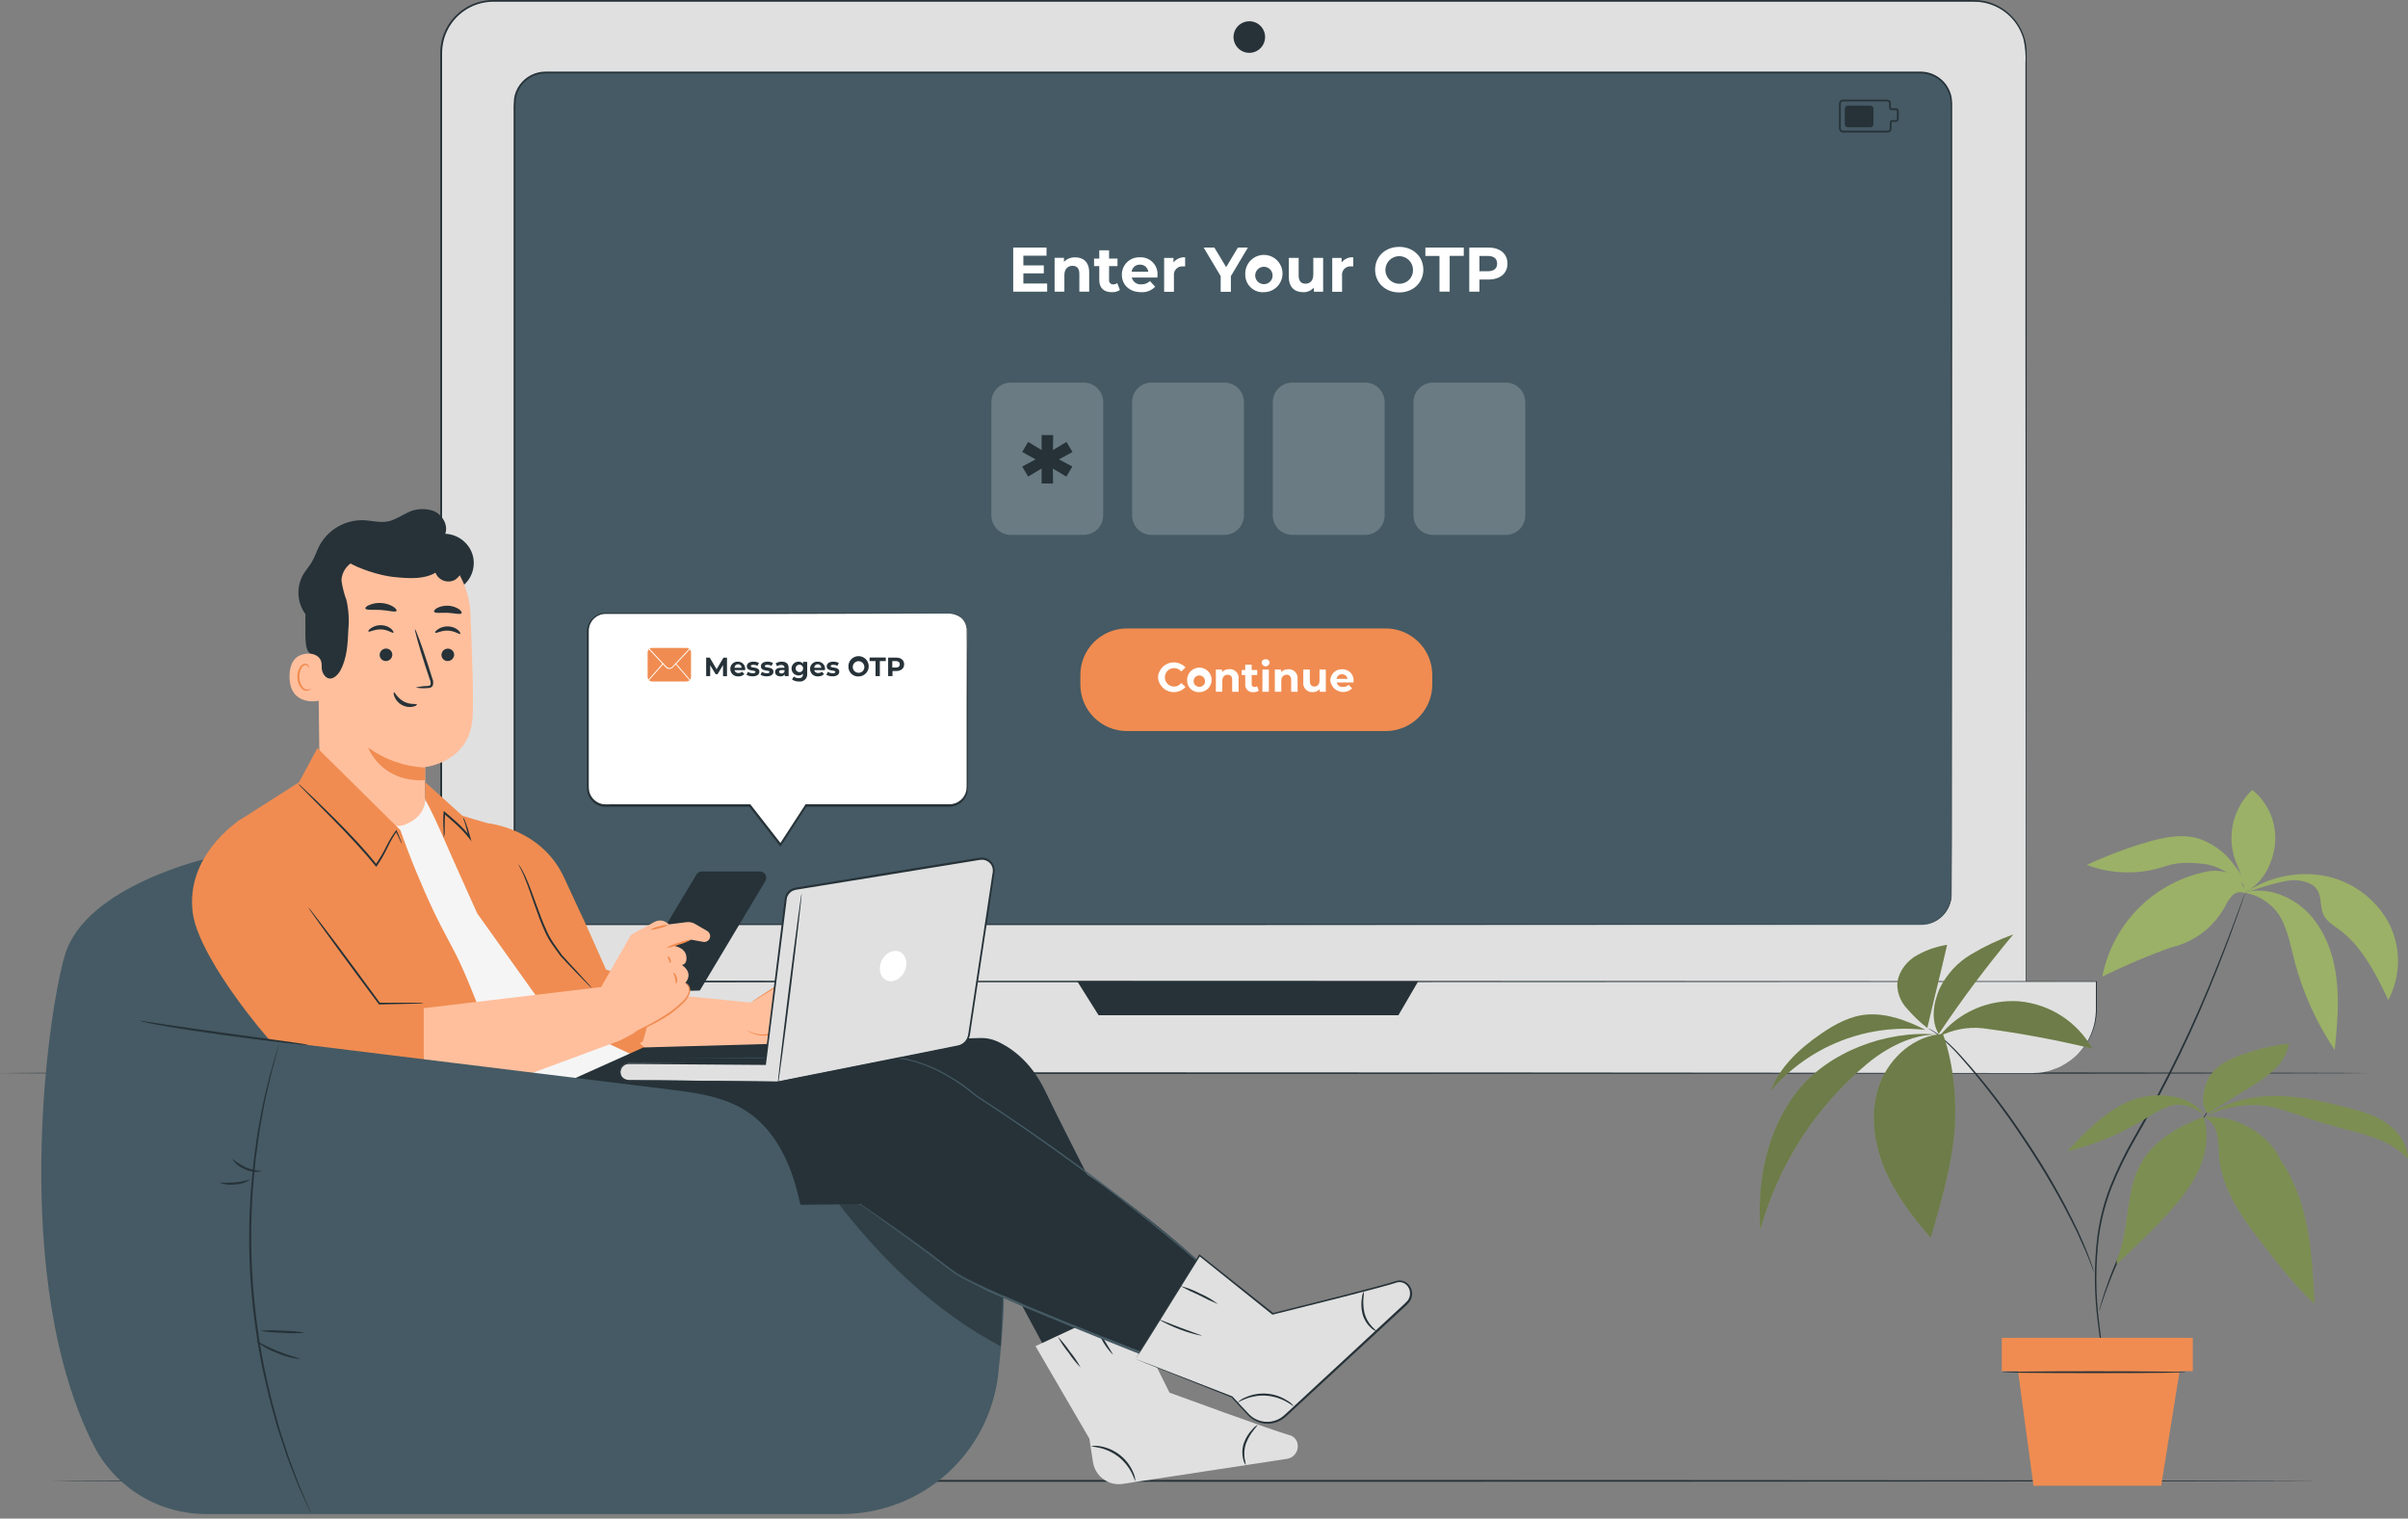 <svg width="222" height="140" viewBox="0 0 222 140" fill="none" xmlns="http://www.w3.org/2000/svg">
<rect x="0" y="0" width="222" height="140" fill="#808080" stroke="none"/>
<path d="M218.387 98.927C218.387 98.974 169.494 99.013 109.199 99.013C48.903 99.013 0 98.97 0 98.927C0 98.885 48.88 98.842 109.199 98.842C169.518 98.842 218.387 98.878 218.387 98.927Z" fill="#263238"/>
<path d="M213.699 136.52C213.699 136.566 166.915 136.606 109.199 136.606C51.483 136.606 4.689 136.566 4.689 136.52C4.689 136.474 51.473 136.435 109.199 136.435C166.925 136.435 213.699 136.487 213.699 136.52Z" fill="#263238"/>
<path d="M181.981 0.086H45.466C42.815 0.086 40.666 2.235 40.666 4.887V91.912C40.666 94.563 42.815 96.712 45.466 96.712H181.981C184.632 96.712 186.781 94.563 186.781 91.912V4.887C186.781 2.235 184.632 0.086 181.981 0.086Z" fill="#E0E0E0"/>
<path d="M181.98 96.712L182.293 96.692C182.42 96.688 182.547 96.674 182.672 96.649C182.849 96.628 183.024 96.592 183.196 96.54C183.687 96.417 184.154 96.211 184.576 95.931C185.164 95.552 185.66 95.046 186.029 94.452C186.25 94.101 186.426 93.723 186.553 93.328C186.682 92.88 186.751 92.417 186.757 91.951C186.757 90.963 186.757 89.898 186.757 88.735C186.757 86.413 186.757 83.731 186.757 80.713C186.757 68.638 186.757 51.163 186.731 29.573C186.731 24.176 186.731 18.528 186.731 12.629V5.884C186.777 5.13 186.718 4.372 186.556 3.634C186.353 2.897 185.974 2.219 185.452 1.661C184.93 1.102 184.28 0.678 183.558 0.425C183.377 0.361 183.192 0.308 183.005 0.267C182.817 0.227 182.626 0.201 182.435 0.178C182.049 0.152 181.657 0.155 181.262 0.158H178.876H138.352H45.482C44.465 0.16 43.476 0.488 42.661 1.095C41.846 1.702 41.248 2.555 40.955 3.529C40.816 4.013 40.75 4.514 40.757 5.018V21.725C40.757 29.749 40.757 37.647 40.757 45.42C40.757 60.958 40.757 75.942 40.757 90.228V91.546C40.745 91.987 40.778 92.429 40.856 92.864C41.038 93.719 41.452 94.507 42.052 95.144C42.349 95.459 42.69 95.731 43.063 95.951C43.248 96.061 43.44 96.16 43.636 96.247C43.836 96.329 44.041 96.397 44.249 96.452C45.08 96.695 45.959 96.603 46.829 96.62H76.794H112.11L163.243 96.649L177.147 96.666L163.243 96.682L112.11 96.709H76.794H57.118H45.511C45.066 96.711 44.623 96.653 44.193 96.537C43.978 96.48 43.767 96.409 43.561 96.326C43.358 96.234 43.16 96.131 42.968 96.017C42.583 95.79 42.232 95.509 41.927 95.183C41.617 94.859 41.354 94.493 41.146 94.096C40.939 93.696 40.785 93.27 40.688 92.831C40.608 92.387 40.574 91.937 40.586 91.487V90.169C40.586 75.893 40.586 60.909 40.586 45.361V5.031C40.576 4.511 40.645 3.992 40.79 3.492C41.093 2.484 41.714 1.6 42.558 0.971C43.403 0.342 44.428 0.001 45.482 0H138.352H178.876H181.245C181.641 0 182.029 -1.00644e-07 182.428 0.023C182.626 0.043 182.823 0.072 183.018 0.112C183.883 0.306 184.68 0.732 185.323 1.343C185.967 1.953 186.432 2.727 186.672 3.581L186.744 3.861C186.764 3.957 186.774 4.052 186.79 4.148C186.821 4.339 186.838 4.531 186.843 4.725C186.843 5.11 186.843 5.489 186.843 5.868V8.131C186.843 9.634 186.843 11.122 186.843 12.595C186.843 18.489 186.843 24.137 186.843 29.54C186.843 51.13 186.82 68.605 186.813 80.68C186.813 83.698 186.813 86.38 186.813 88.703C186.813 89.865 186.813 90.94 186.813 91.918C186.806 92.389 186.735 92.857 186.602 93.308C186.476 93.711 186.297 94.095 186.072 94.452C185.699 95.051 185.197 95.558 184.602 95.938C184.178 96.216 183.709 96.42 183.215 96.54C183.043 96.59 182.867 96.626 182.688 96.646C182.562 96.669 182.434 96.681 182.306 96.682L181.98 96.712Z" fill="#263238"/>
<path d="M187.396 98.929H40.816C39.261 98.928 37.77 98.31 36.671 97.211C35.572 96.111 34.955 94.62 34.955 93.065V90.475H193.26V93.065C193.26 94.62 192.643 96.112 191.543 97.212C190.443 98.311 188.951 98.929 187.396 98.929Z" fill="#E0E0E0"/>
<path d="M187.396 98.929H187.587C187.776 98.923 187.964 98.906 188.15 98.88L188.569 98.814L189.066 98.686C189.248 98.633 189.432 98.554 189.636 98.481C189.841 98.409 190.048 98.294 190.262 98.172C190.745 97.896 191.189 97.555 191.58 97.16C192.609 96.097 193.197 94.685 193.227 93.207C193.227 92.36 193.227 91.451 193.227 90.485L193.26 90.515L40.826 90.571H34.955L35.04 90.485V92.544C35.006 93.222 35.073 93.902 35.238 94.561C35.586 95.871 36.385 97.017 37.495 97.796C38.602 98.563 39.936 98.935 41.28 98.854H90.921L141.238 98.873L175.034 98.9L184.203 98.916H175.034L141.238 98.943L90.921 98.962H41.28C39.91 99.062 38.546 98.703 37.403 97.941C36.266 97.135 35.45 95.955 35.096 94.607C34.928 93.934 34.859 93.24 34.892 92.548V90.403H40.849L193.284 90.456H193.313V90.489C193.313 91.454 193.313 92.36 193.313 93.213C193.263 94.703 192.648 96.117 191.593 97.17C191.202 97.566 190.758 97.907 190.275 98.185C190.058 98.307 189.844 98.399 189.646 98.491C189.449 98.584 189.251 98.643 189.07 98.692L188.569 98.817L188.15 98.88C187.963 98.906 187.773 98.919 187.584 98.919L187.396 98.929Z" fill="#263238"/>
<path d="M99.318 90.471L101.281 93.595H128.924L130.746 90.471H99.318Z" fill="#263238"/>
<path d="M177.101 6.688H50.22C48.677 6.688 47.426 7.939 47.426 9.482V82.469C47.426 84.012 48.677 85.263 50.22 85.263H177.101C178.644 85.263 179.895 84.012 179.895 82.469V9.482C179.895 7.939 178.644 6.688 177.101 6.688Z" fill="#455A64"/>
<path d="M177.042 85.262C177.401 85.255 177.756 85.184 178.09 85.052C178.501 84.888 178.868 84.629 179.16 84.297C179.566 83.838 179.813 83.26 179.865 82.65C179.885 79.876 179.865 75.774 179.865 70.496C179.865 59.953 179.865 44.665 179.836 25.794C179.836 21.076 179.836 16.134 179.836 10.967V10.012C179.85 9.692 179.835 9.371 179.79 9.053C179.678 8.419 179.348 7.843 178.857 7.426C178.361 7.008 177.736 6.775 177.088 6.767H166.904H131.473H50.289C49.852 6.767 49.421 6.87 49.031 7.068C48.641 7.266 48.303 7.554 48.045 7.907C47.786 8.258 47.617 8.668 47.551 9.099C47.512 9.537 47.499 9.978 47.512 10.417V47.093C47.512 53.885 47.512 60.55 47.512 67.089V76.782C47.512 78.376 47.512 79.968 47.512 81.546C47.512 81.938 47.512 82.343 47.532 82.719C47.595 83.291 47.836 83.829 48.22 84.258C48.603 84.688 49.111 84.987 49.673 85.114C50.051 85.18 50.436 85.204 50.82 85.183H85.084H115.955L160.657 85.21L172.812 85.226L160.657 85.243L115.955 85.269H85.084H50.82C50.425 85.29 50.029 85.264 49.64 85.193C49.047 85.058 48.51 84.743 48.104 84.289C47.697 83.836 47.442 83.267 47.373 82.663C47.337 82.254 47.373 81.869 47.354 81.474V76.782C47.354 73.586 47.354 70.355 47.354 67.089V47.093C47.354 40.304 47.354 33.4 47.354 26.38V10.434C47.339 9.982 47.352 9.53 47.393 9.08C47.463 8.62 47.644 8.185 47.92 7.811C48.194 7.436 48.552 7.131 48.966 6.921C49.38 6.71 49.838 6.601 50.302 6.602H131.486H166.917H177.098C177.776 6.611 178.431 6.857 178.948 7.297C179.465 7.736 179.813 8.342 179.931 9.01C179.976 9.338 179.992 9.669 179.977 9.999V10.967C179.977 16.116 179.977 21.058 179.977 25.794C179.977 44.665 179.958 59.94 179.951 70.496C179.951 75.767 179.951 79.872 179.921 82.653C179.875 83.183 179.682 83.69 179.364 84.117C179.045 84.543 178.614 84.873 178.119 85.068C177.868 85.166 177.604 85.228 177.335 85.252L177.042 85.262Z" fill="#263238"/>
<path d="M96.541 26.136V26.891H93.411V22.822H96.482V23.576H94.347V24.469H96.231V25.201H94.347V26.14L96.541 26.136Z" fill="white"/>
<path d="M100.415 25.105V26.891H99.509V25.243C99.509 24.739 99.279 24.505 98.877 24.505C98.475 24.505 98.129 24.772 98.129 25.346V26.891H97.226V23.771H98.089V24.14C98.223 24.003 98.384 23.895 98.561 23.824C98.739 23.753 98.929 23.721 99.121 23.728C99.859 23.721 100.415 24.14 100.415 25.105Z" fill="white"/>
<path d="M103.247 26.739C103.028 26.878 102.772 26.947 102.512 26.937C101.774 26.937 101.346 26.561 101.346 25.816V24.535H100.865V23.84H101.346V23.079H102.249V23.84H103.026V24.535H102.249V25.807C102.242 25.861 102.247 25.916 102.264 25.967C102.281 26.019 102.309 26.067 102.346 26.106C102.384 26.145 102.43 26.176 102.481 26.195C102.532 26.215 102.586 26.223 102.641 26.218C102.771 26.219 102.898 26.177 103.003 26.1L103.247 26.739Z" fill="white"/>
<path d="M106.698 25.586H104.339C104.388 25.78 104.504 25.951 104.669 26.066C104.833 26.181 105.033 26.233 105.232 26.212C105.376 26.218 105.52 26.194 105.654 26.142C105.788 26.089 105.911 26.01 106.013 25.909L106.497 26.433C106.332 26.605 106.131 26.739 105.909 26.826C105.686 26.913 105.448 26.951 105.209 26.937C104.128 26.937 103.427 26.258 103.427 25.329C103.424 25.112 103.466 24.898 103.549 24.698C103.633 24.498 103.756 24.317 103.912 24.166C104.068 24.016 104.253 23.899 104.455 23.822C104.658 23.746 104.874 23.711 105.091 23.721C105.307 23.71 105.523 23.744 105.724 23.821C105.926 23.899 106.11 24.018 106.263 24.171C106.416 24.323 106.536 24.506 106.613 24.708C106.691 24.91 106.726 25.126 106.715 25.342C106.715 25.411 106.705 25.51 106.698 25.586ZM104.326 25.055H105.865C105.843 24.869 105.751 24.698 105.609 24.576C105.467 24.454 105.284 24.39 105.097 24.396C104.909 24.387 104.724 24.45 104.581 24.573C104.437 24.695 104.346 24.868 104.326 25.055Z" fill="white"/>
<path d="M109.261 23.722V24.559C109.185 24.559 109.126 24.559 109.057 24.559C108.942 24.549 108.826 24.564 108.718 24.605C108.609 24.645 108.512 24.71 108.432 24.794C108.352 24.877 108.292 24.978 108.257 25.088C108.221 25.198 108.211 25.314 108.227 25.429V26.901H107.324V23.782H108.187V24.193C108.314 24.034 108.479 23.907 108.666 23.825C108.853 23.743 109.057 23.708 109.261 23.722Z" fill="white"/>
<path d="M113.477 25.458V26.898H112.538V25.458L110.967 22.822H111.955L113.042 24.628L114.126 22.822H115.049L113.477 25.458Z" fill="white"/>
<path d="M114.805 25.329C114.783 24.985 114.864 24.643 115.039 24.346C115.214 24.048 115.474 23.811 115.785 23.663C116.097 23.515 116.446 23.465 116.786 23.518C117.127 23.571 117.444 23.726 117.696 23.961C117.948 24.197 118.123 24.502 118.199 24.839C118.275 25.175 118.248 25.526 118.122 25.847C117.995 26.168 117.776 26.443 117.491 26.638C117.206 26.832 116.87 26.937 116.525 26.937C116.304 26.953 116.083 26.922 115.875 26.849C115.667 26.775 115.476 26.659 115.315 26.508C115.153 26.357 115.025 26.175 114.937 25.972C114.849 25.769 114.804 25.55 114.805 25.329ZM117.319 25.329C117.306 25.174 117.248 25.026 117.153 24.903C117.057 24.781 116.927 24.688 116.78 24.638C116.633 24.587 116.474 24.581 116.323 24.62C116.172 24.658 116.036 24.74 115.931 24.855C115.826 24.969 115.756 25.112 115.731 25.266C115.706 25.42 115.726 25.577 115.789 25.72C115.852 25.862 115.955 25.983 116.086 26.067C116.217 26.152 116.369 26.197 116.525 26.196C116.636 26.198 116.746 26.175 116.848 26.131C116.95 26.087 117.041 26.023 117.116 25.941C117.191 25.859 117.248 25.762 117.283 25.657C117.318 25.551 117.33 25.44 117.319 25.329Z" fill="white"/>
<path d="M121.983 23.772V26.892H121.123V26.52C121.001 26.655 120.852 26.763 120.685 26.835C120.517 26.907 120.337 26.942 120.155 26.938C119.37 26.938 118.82 26.497 118.82 25.535V23.772H119.726V25.399C119.726 25.923 119.957 26.154 120.359 26.154C120.761 26.154 121.077 25.887 121.077 25.314V23.772H121.983Z" fill="white"/>
<path d="M124.761 23.722V24.559C124.685 24.559 124.629 24.559 124.56 24.559C124.444 24.548 124.328 24.563 124.219 24.603C124.111 24.644 124.013 24.708 123.933 24.792C123.853 24.876 123.793 24.977 123.758 25.087C123.723 25.197 123.713 25.314 123.729 25.429V26.901H122.823V23.782H123.686V24.193C123.814 24.034 123.978 23.907 124.165 23.825C124.352 23.743 124.557 23.708 124.761 23.722Z" fill="white"/>
<path d="M126.775 24.861C126.775 23.652 127.714 22.759 128.999 22.759C130.284 22.759 131.22 23.649 131.22 24.861C131.22 26.074 130.274 26.96 128.999 26.96C127.724 26.96 126.775 26.067 126.775 24.861ZM130.268 24.861C130.263 24.611 130.184 24.367 130.041 24.162C129.898 23.956 129.697 23.797 129.464 23.705C129.231 23.613 128.976 23.592 128.731 23.644C128.486 23.696 128.262 23.82 128.087 23.999C127.912 24.178 127.793 24.405 127.747 24.651C127.7 24.897 127.727 25.152 127.825 25.383C127.922 25.613 128.086 25.81 128.295 25.948C128.504 26.087 128.749 26.16 128.999 26.159C129.17 26.164 129.339 26.133 129.497 26.069C129.655 26.005 129.797 25.909 129.916 25.787C130.036 25.665 130.128 25.52 130.189 25.361C130.249 25.201 130.276 25.032 130.268 24.861Z" fill="white"/>
<path d="M132.711 23.596H131.409V22.822H134.948V23.59H133.65V26.884H132.711V23.596Z" fill="white"/>
<path d="M138.977 24.305C138.977 25.207 138.299 25.771 137.211 25.771H136.394V26.891H135.455V22.822H137.211C138.299 22.822 138.977 23.392 138.977 24.305ZM138.025 24.305C138.025 23.857 137.735 23.596 137.159 23.596H136.394V25.006H137.159C137.735 25.006 138.025 24.743 138.025 24.305Z" fill="white"/>
<g opacity="0.2">
<path d="M99.905 35.27H93.2C92.205 35.27 91.398 36.077 91.398 37.072V47.513C91.398 48.508 92.205 49.315 93.2 49.315H99.905C100.9 49.315 101.707 48.508 101.707 47.513V37.072C101.707 36.077 100.9 35.27 99.905 35.27Z" fill="white"/>
</g>
<g opacity="0.2">
<path d="M112.877 35.27H106.173C105.177 35.27 104.371 36.077 104.371 37.072V47.513C104.371 48.508 105.177 49.315 106.173 49.315H112.877C113.873 49.315 114.68 48.508 114.68 47.513V37.072C114.68 36.077 113.873 35.27 112.877 35.27Z" fill="white"/>
</g>
<g opacity="0.2">
<path d="M125.85 35.27H119.146C118.15 35.27 117.343 36.077 117.343 37.072V47.513C117.343 48.508 118.15 49.315 119.146 49.315H125.85C126.846 49.315 127.653 48.508 127.653 47.513V37.072C127.653 36.077 126.846 35.27 125.85 35.27Z" fill="white"/>
</g>
<g opacity="0.2">
<path d="M138.819 35.27H132.115C131.119 35.27 130.312 36.077 130.312 37.072V47.513C130.312 48.508 131.119 49.315 132.115 49.315H138.819C139.815 49.315 140.621 48.508 140.621 47.513V37.072C140.621 36.077 139.815 35.27 138.819 35.27Z" fill="white"/>
</g>
<path d="M97.628 42.35L98.864 43.009L98.31 43.938L97.065 43.2L97.085 44.57H96.03V43.19L94.785 43.938L94.241 43.009L95.474 42.35L94.241 41.671L94.785 40.742L96.03 41.49V40.109H97.095L97.075 41.49L98.32 40.742L98.874 41.671L97.628 42.35Z" fill="#263238"/>
<path d="M127.753 57.937H103.893C101.522 57.937 99.6 59.859 99.6 62.23V63.103C99.6 65.474 101.522 67.396 103.893 67.396H127.753C130.124 67.396 132.046 65.474 132.046 63.103V62.23C132.046 59.859 130.124 57.937 127.753 57.937Z" fill="#F08C51"/>
<path d="M106.756 62.444C106.774 62.157 106.875 61.881 107.048 61.651C107.221 61.422 107.457 61.248 107.728 61.151C107.999 61.054 108.292 61.039 108.571 61.107C108.851 61.175 109.104 61.324 109.299 61.535L108.904 61.9C108.824 61.804 108.723 61.726 108.609 61.672C108.495 61.619 108.371 61.591 108.245 61.591C108.019 61.591 107.802 61.681 107.642 61.84C107.482 62.001 107.392 62.218 107.392 62.444C107.392 62.67 107.482 62.887 107.642 63.047C107.802 63.207 108.019 63.297 108.245 63.297C108.373 63.295 108.498 63.264 108.612 63.207C108.726 63.15 108.826 63.068 108.904 62.968L109.299 63.334C109.105 63.545 108.852 63.696 108.573 63.765C108.294 63.834 108 63.82 107.729 63.724C107.458 63.627 107.221 63.453 107.048 63.224C106.875 62.994 106.773 62.718 106.756 62.431V62.444Z" fill="white"/>
<path d="M109.445 62.751C109.431 62.525 109.485 62.3 109.6 62.105C109.715 61.91 109.886 61.754 110.09 61.657C110.295 61.56 110.524 61.527 110.748 61.562C110.972 61.597 111.18 61.699 111.345 61.854C111.511 62.008 111.626 62.209 111.676 62.43C111.725 62.651 111.708 62.882 111.625 63.093C111.542 63.304 111.397 63.484 111.21 63.612C111.023 63.74 110.802 63.808 110.575 63.809C110.431 63.819 110.285 63.799 110.148 63.75C110.012 63.702 109.886 63.625 109.78 63.526C109.674 63.427 109.59 63.307 109.532 63.173C109.475 63.04 109.445 62.897 109.445 62.751ZM111.093 62.751C111.084 62.649 111.046 62.551 110.983 62.47C110.92 62.389 110.835 62.328 110.738 62.295C110.641 62.262 110.536 62.258 110.437 62.283C110.337 62.309 110.247 62.363 110.178 62.439C110.109 62.514 110.063 62.609 110.047 62.71C110.031 62.811 110.044 62.915 110.086 63.009C110.128 63.103 110.196 63.182 110.282 63.238C110.369 63.293 110.469 63.322 110.572 63.321C110.645 63.323 110.718 63.308 110.785 63.279C110.852 63.251 110.913 63.208 110.962 63.154C111.012 63.1 111.049 63.036 111.072 62.967C111.095 62.898 111.103 62.824 111.096 62.751H111.093Z" fill="white"/>
<path d="M114.19 62.602V63.775H113.597V62.688C113.597 62.358 113.442 62.203 113.182 62.203C112.922 62.203 112.688 62.378 112.688 62.757V63.769H112.095V61.719H112.661V61.96C112.75 61.87 112.856 61.8 112.972 61.753C113.089 61.707 113.214 61.685 113.34 61.69C113.459 61.682 113.579 61.7 113.69 61.744C113.801 61.788 113.901 61.856 113.982 61.944C114.064 62.031 114.125 62.136 114.16 62.249C114.196 62.363 114.207 62.484 114.19 62.602Z" fill="white"/>
<path d="M116.051 63.676C115.906 63.769 115.737 63.815 115.566 63.808C115.465 63.822 115.362 63.813 115.264 63.781C115.167 63.749 115.078 63.696 115.005 63.625C114.931 63.554 114.874 63.467 114.839 63.371C114.804 63.275 114.791 63.172 114.802 63.07V62.23H114.472V61.772H114.802V61.275H115.395V61.772H115.906V62.23H115.395V63.063C115.39 63.099 115.394 63.135 115.405 63.169C115.416 63.203 115.435 63.234 115.459 63.26C115.484 63.285 115.514 63.306 115.547 63.318C115.58 63.331 115.616 63.336 115.652 63.334C115.738 63.334 115.822 63.308 115.892 63.258L116.051 63.676Z" fill="white"/>
<path d="M116.313 61.109C116.313 61.062 116.323 61.016 116.342 60.973C116.361 60.93 116.388 60.892 116.423 60.861C116.458 60.83 116.499 60.806 116.544 60.792C116.589 60.778 116.636 60.774 116.682 60.779C116.729 60.774 116.776 60.778 116.821 60.792C116.865 60.806 116.906 60.83 116.941 60.861C116.976 60.892 117.004 60.93 117.023 60.973C117.042 61.016 117.052 61.062 117.051 61.109C117.039 61.198 116.995 61.28 116.927 61.34C116.86 61.399 116.773 61.432 116.682 61.432C116.592 61.432 116.505 61.399 116.437 61.34C116.369 61.28 116.325 61.198 116.313 61.109ZM116.386 61.725H116.979V63.774H116.386V61.725Z" fill="white"/>
<path d="M119.627 62.602V63.775H119.034V62.688C119.034 62.358 118.879 62.203 118.619 62.203C118.358 62.203 118.125 62.378 118.125 62.757V63.768H117.531V61.719H118.098V61.959C118.188 61.871 118.294 61.802 118.412 61.758C118.529 61.713 118.655 61.693 118.78 61.699C118.898 61.692 119.016 61.711 119.126 61.754C119.236 61.798 119.335 61.865 119.416 61.952C119.496 62.038 119.557 62.141 119.594 62.253C119.63 62.365 119.642 62.485 119.627 62.602Z" fill="white"/>
<path d="M122.231 61.725V63.774H121.667V63.531C121.588 63.62 121.49 63.691 121.38 63.739C121.27 63.786 121.151 63.81 121.032 63.807C120.91 63.817 120.788 63.8 120.674 63.756C120.56 63.713 120.457 63.644 120.373 63.556C120.289 63.467 120.225 63.361 120.188 63.245C120.15 63.129 120.139 63.006 120.155 62.885V61.725H120.758V62.796C120.758 63.125 120.91 63.293 121.173 63.293C121.437 63.293 121.648 63.115 121.648 62.74V61.725H122.231Z" fill="white"/>
<path d="M124.781 62.918H123.23C123.261 63.046 123.337 63.158 123.445 63.234C123.553 63.31 123.685 63.344 123.816 63.33C123.911 63.333 124.005 63.318 124.093 63.283C124.181 63.25 124.262 63.198 124.33 63.132L124.659 63.462C124.499 63.616 124.298 63.722 124.08 63.769C123.863 63.815 123.636 63.8 123.427 63.724C123.217 63.649 123.033 63.517 122.894 63.342C122.756 63.168 122.669 62.958 122.643 62.737C122.644 62.597 122.673 62.459 122.728 62.331C122.783 62.202 122.863 62.086 122.964 61.989C123.065 61.893 123.184 61.817 123.314 61.767C123.445 61.717 123.584 61.694 123.724 61.699C123.866 61.691 124.008 61.714 124.14 61.764C124.273 61.815 124.394 61.893 124.494 61.994C124.595 62.094 124.673 62.214 124.724 62.347C124.776 62.479 124.798 62.621 124.791 62.763C124.791 62.806 124.785 62.869 124.781 62.918ZM123.223 62.589H124.231C124.216 62.467 124.156 62.355 124.063 62.276C123.969 62.197 123.85 62.155 123.727 62.16C123.607 62.153 123.488 62.192 123.395 62.268C123.301 62.344 123.24 62.453 123.223 62.572V62.589Z" fill="white"/>
<path d="M116.633 3.417C116.633 3.705 116.547 3.987 116.387 4.226C116.227 4.466 115.999 4.652 115.733 4.762C115.467 4.872 115.174 4.901 114.891 4.845C114.609 4.788 114.349 4.649 114.146 4.445C113.942 4.241 113.804 3.981 113.748 3.699C113.692 3.416 113.721 3.123 113.832 2.857C113.943 2.591 114.13 2.364 114.37 2.204C114.61 2.045 114.892 1.96 115.18 1.96C115.371 1.96 115.56 1.998 115.737 2.071C115.913 2.145 116.073 2.252 116.208 2.387C116.343 2.522 116.45 2.683 116.523 2.86C116.596 3.036 116.633 3.226 116.633 3.417Z" fill="#263238"/>
<path d="M170.077 11.436V10.039C170.076 10.002 170.081 9.964 170.094 9.929C170.107 9.893 170.127 9.86 170.152 9.833C170.177 9.805 170.208 9.782 170.242 9.766C170.276 9.75 170.313 9.741 170.351 9.739H172.45C172.487 9.741 172.524 9.75 172.558 9.766C172.592 9.782 172.623 9.805 172.649 9.833C172.674 9.86 172.694 9.893 172.706 9.929C172.719 9.964 172.725 10.002 172.723 10.039V11.436C172.725 11.474 172.719 11.511 172.706 11.547C172.694 11.582 172.674 11.615 172.649 11.643C172.623 11.671 172.592 11.693 172.558 11.709C172.524 11.725 172.487 11.734 172.45 11.736H170.351C170.313 11.734 170.276 11.725 170.242 11.709C170.208 11.693 170.177 11.671 170.152 11.643C170.127 11.615 170.107 11.582 170.094 11.547C170.081 11.511 170.076 11.474 170.077 11.436Z" fill="#263238"/>
<path d="M174.054 12.21H169.91C169.811 12.209 169.717 12.169 169.648 12.1C169.579 12.03 169.541 11.936 169.541 11.837V9.554C169.541 9.506 169.55 9.458 169.569 9.413C169.587 9.368 169.614 9.328 169.649 9.293C169.683 9.259 169.724 9.232 169.768 9.213C169.813 9.195 169.861 9.185 169.91 9.185H173.995C174.082 9.185 174.166 9.22 174.228 9.282C174.29 9.343 174.324 9.427 174.324 9.515V9.936C174.324 9.95 174.33 9.964 174.34 9.974C174.35 9.984 174.363 9.989 174.377 9.989H174.825C174.884 9.989 174.94 10.012 174.981 10.054C175.023 10.095 175.046 10.151 175.046 10.21V10.961C175.046 11.034 175.017 11.103 174.966 11.154C174.915 11.206 174.845 11.235 174.772 11.235H174.443C174.428 11.235 174.414 11.24 174.403 11.251C174.393 11.261 174.387 11.276 174.387 11.29V11.874C174.388 11.918 174.38 11.962 174.364 12.002C174.347 12.043 174.323 12.081 174.292 12.112C174.261 12.143 174.224 12.168 174.183 12.185C174.142 12.202 174.098 12.21 174.054 12.21ZM169.91 9.35C169.855 9.35 169.803 9.371 169.765 9.41C169.727 9.448 169.705 9.5 169.705 9.554V11.837C169.705 11.892 169.727 11.944 169.765 11.983C169.803 12.022 169.855 12.044 169.91 12.045H174.054C174.1 12.044 174.144 12.025 174.176 11.993C174.208 11.96 174.226 11.916 174.226 11.87V11.29C174.226 11.232 174.249 11.176 174.29 11.134C174.332 11.093 174.388 11.07 174.446 11.07H174.776C174.805 11.07 174.832 11.058 174.853 11.038C174.873 11.018 174.884 10.99 174.884 10.961V10.216C174.884 10.202 174.878 10.188 174.867 10.178C174.857 10.167 174.843 10.161 174.828 10.16H174.38C174.323 10.16 174.268 10.136 174.228 10.096C174.187 10.055 174.164 10 174.163 9.943V9.521C174.163 9.498 174.158 9.476 174.15 9.455C174.141 9.434 174.128 9.415 174.112 9.399C174.095 9.383 174.076 9.37 174.055 9.362C174.034 9.354 174.011 9.35 173.988 9.35H169.91Z" fill="#263238"/>
<path d="M43.555 51.094C43.378 50.563 43.043 50.099 42.596 49.763C42.149 49.426 41.611 49.233 41.051 49.209C41.341 48.396 40.785 47.457 39.994 47.114C39.588 46.967 39.156 46.908 38.726 46.939C38.296 46.97 37.877 47.091 37.496 47.295C36.946 47.556 36.432 47.918 35.849 48.053C35.068 48.231 34.261 47.984 33.464 47.957C32.646 47.942 31.839 48.151 31.132 48.563C30.424 48.975 29.844 49.574 29.454 50.293C29.187 50.797 29.023 51.354 28.729 51.845C28.492 52.237 28.182 52.58 27.948 52.975C27.622 53.554 27.473 54.216 27.521 54.879C27.569 55.542 27.812 56.176 28.219 56.702L39.45 54.122C39.912 54.441 40.462 54.608 41.023 54.6C41.584 54.592 42.129 54.408 42.581 54.076C43.033 53.743 43.37 53.278 43.544 52.744C43.719 52.211 43.723 51.636 43.555 51.1V51.094Z" fill="#263238"/>
<path d="M69.426 92.448L58.597 91.374L57.971 96.998L70.2 96.573L69.426 92.448Z" fill="#FFBF9D"/>
<path d="M77.653 95.743C77.584 95.841 77.487 95.916 77.376 95.96C77.265 96.003 77.143 96.013 77.027 95.987C76.976 95.974 76.928 95.955 76.882 95.931C76.552 95.77 76.7 95.081 76.7 95.081L75.112 94.561C75.112 94.561 72.78 95.589 71.884 96.376C70.987 97.163 69.182 96.126 69.182 96.126L69.063 92.548L72.49 90.311C72.49 90.311 72.279 90.446 72.566 89.981C72.852 89.517 73.765 89.846 73.765 89.846C73.953 89.619 74.582 89.625 74.582 89.625L77.162 90.344C77.424 90.416 77.668 90.548 77.873 90.727C78.078 90.907 78.24 91.13 78.348 91.381L79.181 93.315C79.181 93.315 79.57 94.676 79.428 94.963C79.368 95.078 79.268 95.167 79.147 95.213C79.025 95.259 78.891 95.259 78.769 95.213C78.769 95.213 78.506 96.024 78.285 96.02C78.062 95.973 77.85 95.885 77.659 95.76L77.653 95.743Z" fill="#FFBF9D"/>
<path d="M72.548 95.909C72.61 95.882 72.669 95.85 72.726 95.813L73.22 95.53C73.84 95.186 74.481 94.879 75.137 94.611H75.098L76.683 95.144L76.636 95.065C76.612 95.199 76.601 95.335 76.603 95.471C76.602 95.619 76.644 95.764 76.725 95.889C76.778 95.953 76.847 96 76.926 96.024C76.998 96.055 77.075 96.072 77.154 96.073C77.315 96.074 77.472 96.016 77.595 95.912C77.626 95.886 77.655 95.857 77.681 95.826L77.701 95.803L77.598 95.823L77.648 95.853C77.712 95.893 77.778 95.929 77.846 95.961C77.915 95.996 77.986 96.026 78.06 96.05C78.098 96.065 78.138 96.076 78.178 96.083C78.229 96.098 78.282 96.098 78.333 96.083C78.414 96.038 78.481 95.972 78.528 95.892C78.57 95.825 78.609 95.754 78.643 95.681C78.711 95.537 78.77 95.388 78.821 95.237L78.715 95.286C78.822 95.328 78.937 95.34 79.05 95.321C79.163 95.302 79.268 95.252 79.354 95.177C79.444 95.096 79.502 94.987 79.519 94.868C79.531 94.758 79.531 94.648 79.519 94.538C79.461 94.118 79.373 93.703 79.256 93.296L78.811 92.265L78.531 91.606C78.444 91.38 78.334 91.165 78.201 90.963C78.061 90.767 77.881 90.603 77.674 90.479C77.468 90.365 77.246 90.283 77.015 90.235L74.581 89.576H74.561C74.409 89.578 74.258 89.594 74.109 89.623C73.951 89.644 73.803 89.715 73.688 89.827H73.783C73.659 89.744 73.517 89.693 73.369 89.678C73.221 89.663 73.071 89.685 72.933 89.741C72.688 89.866 72.5 90.081 72.409 90.341L72.436 90.308L70.073 91.84L69.438 92.265C69.361 92.312 69.289 92.365 69.22 92.423C69.303 92.388 69.383 92.345 69.457 92.294L70.116 91.899L72.505 90.416V90.397C72.586 90.172 72.75 89.986 72.963 89.876C73.08 89.831 73.207 89.815 73.332 89.83C73.457 89.844 73.577 89.888 73.681 89.959L73.734 89.992L73.777 89.945C73.869 89.863 73.984 89.811 74.106 89.794C74.244 89.767 74.384 89.754 74.525 89.754L76.953 90.439C77.166 90.484 77.371 90.561 77.562 90.667C77.749 90.78 77.91 90.93 78.037 91.108C78.16 91.299 78.262 91.504 78.34 91.718C78.435 91.935 78.528 92.153 78.623 92.377L79.068 93.408C79.183 93.807 79.27 94.213 79.328 94.624C79.338 94.719 79.338 94.815 79.328 94.91C79.316 94.992 79.277 95.066 79.216 95.121C79.152 95.175 79.074 95.211 78.991 95.225C78.908 95.239 78.823 95.23 78.745 95.2L78.666 95.174L78.639 95.25C78.594 95.395 78.538 95.537 78.472 95.675C78.425 95.802 78.349 95.915 78.247 96.004C78.225 96.007 78.201 96.007 78.178 96.004L78.083 95.978C78.017 95.955 77.951 95.925 77.885 95.895C77.821 95.865 77.758 95.831 77.697 95.793L77.651 95.767L77.549 95.787V95.807C77.528 95.83 77.504 95.852 77.48 95.873C77.388 95.952 77.272 95.997 77.15 96.001C77.089 96.001 77.029 95.988 76.972 95.965C76.918 95.952 76.869 95.92 76.834 95.876C76.725 95.657 76.7 95.407 76.761 95.171V95.108L76.706 95.092L75.118 94.578H75.098H75.078C74.422 94.857 73.786 95.181 73.174 95.546C72.96 95.675 72.798 95.78 72.689 95.856C72.641 95.87 72.594 95.888 72.548 95.909Z" fill="#F08C51"/>
<path d="M74.065 90.834C74.315 90.997 74.585 91.125 74.869 91.216C75.559 91.476 76.28 91.644 77.014 91.717L76.935 91.644C76.961 91.782 76.984 91.924 77.021 92.069C77.208 92.887 77.55 93.661 78.029 94.349C78.173 94.555 78.332 94.751 78.503 94.936C78.625 95.067 78.701 95.13 78.711 95.123C78.721 95.117 78.467 94.81 78.131 94.28C77.694 93.588 77.376 92.827 77.192 92.03C77.159 91.891 77.133 91.75 77.11 91.618V91.549H77.044C76.323 91.478 75.612 91.331 74.922 91.11C74.642 91.002 74.356 90.909 74.065 90.834Z" fill="#F08C51"/>
<path d="M76.321 92.759C76.397 93.864 76.897 94.898 77.718 95.642C77.761 95.606 77.28 95.059 76.898 94.261C76.516 93.464 76.374 92.749 76.321 92.759Z" fill="#F08C51"/>
<path d="M68.832 94.976C68.832 94.976 68.855 95.003 68.908 95.039C68.986 95.091 69.068 95.138 69.152 95.181C69.471 95.336 69.816 95.433 70.17 95.464C70.713 95.513 71.26 95.407 71.745 95.158C72.364 94.841 72.854 94.319 73.132 93.682L73.026 93.731C73.634 93.95 74.27 94.081 74.914 94.12C75.153 94.133 75.393 94.133 75.632 94.12C75.872 94.12 76.11 94.081 76.338 94.004C76.465 93.962 76.571 93.874 76.637 93.757C76.665 93.697 76.681 93.632 76.684 93.566C76.687 93.5 76.677 93.434 76.654 93.372C76.607 93.249 76.513 93.149 76.394 93.095L76.104 92.97C75.336 92.64 74.628 92.4 74.031 92.206C73.435 92.011 72.941 91.876 72.601 91.79C72.427 91.735 72.247 91.699 72.064 91.682C72.233 91.75 72.406 91.809 72.582 91.856C72.911 91.962 73.399 92.117 73.992 92.324C74.585 92.532 75.28 92.795 76.041 93.121L76.328 93.247C76.405 93.283 76.465 93.348 76.496 93.428C76.512 93.468 76.521 93.511 76.521 93.555C76.521 93.598 76.512 93.641 76.496 93.682C76.447 93.761 76.371 93.82 76.281 93.846C76.069 93.915 75.846 93.949 75.623 93.945C75.392 93.945 75.158 93.945 74.921 93.945C74.292 93.906 73.672 93.78 73.079 93.57L73.003 93.543L72.974 93.616C72.709 94.225 72.244 94.725 71.656 95.032C71.195 95.276 70.677 95.39 70.157 95.362C69.817 95.34 69.483 95.262 69.168 95.131C68.951 95.046 68.839 94.976 68.832 94.976Z" fill="#F08C51"/>
<path d="M34.298 78.533C33.013 78.504 31.79 77.973 30.892 77.054C29.994 76.134 29.492 74.899 29.494 73.614L29.29 57.302C29.099 52.923 31.418 49.157 35.678 49.085H36.074C40.044 49.253 43.22 52.525 43.375 56.607C43.52 60.406 43.675 64.073 43.569 66.102C43.348 70.306 39.194 70.715 39.194 70.715C39.194 70.715 39.194 72.279 39.194 73.515C39.205 74.165 39.087 74.81 38.846 75.414C38.606 76.018 38.248 76.568 37.794 77.033C37.339 77.497 36.797 77.867 36.199 78.121C35.6 78.374 34.958 78.506 34.308 78.51L34.298 78.533Z" fill="#FFBF9D"/>
<path d="M39.195 70.763C37.301 70.677 35.473 70.035 33.94 68.918C33.94 68.918 35.093 72.134 39.185 71.927L39.195 70.763Z" fill="#F08C51"/>
<path d="M41.87 60.358C41.866 60.512 41.802 60.658 41.693 60.767C41.584 60.876 41.437 60.938 41.283 60.941C41.208 60.944 41.133 60.931 41.062 60.905C40.991 60.878 40.927 60.837 40.872 60.785C40.818 60.733 40.774 60.67 40.744 60.601C40.714 60.531 40.698 60.457 40.697 60.381C40.699 60.227 40.761 60.079 40.871 59.97C40.98 59.861 41.129 59.799 41.283 59.798C41.359 59.796 41.434 59.809 41.504 59.836C41.575 59.863 41.639 59.904 41.694 59.956C41.748 60.008 41.792 60.07 41.822 60.139C41.852 60.208 41.869 60.283 41.87 60.358Z" fill="#263238"/>
<path d="M42.435 58.441C42.36 58.517 41.931 58.161 41.302 58.138C40.673 58.115 40.202 58.415 40.136 58.332C40.07 58.25 40.185 58.158 40.389 58.003C40.668 57.822 40.997 57.733 41.328 57.749C41.655 57.758 41.97 57.874 42.225 58.079C42.412 58.263 42.472 58.405 42.435 58.441Z" fill="#263238"/>
<path d="M36.168 60.359C36.166 60.513 36.103 60.661 35.993 60.77C35.884 60.878 35.736 60.94 35.582 60.942C35.506 60.943 35.431 60.93 35.361 60.902C35.291 60.874 35.227 60.832 35.173 60.78C35.119 60.727 35.076 60.664 35.047 60.595C35.017 60.525 35.002 60.451 35.002 60.375C35.004 60.221 35.067 60.074 35.176 59.965C35.286 59.856 35.434 59.794 35.588 59.792C35.664 59.79 35.739 59.804 35.809 59.831C35.879 59.859 35.943 59.901 35.997 59.953C36.051 60.006 36.094 60.069 36.124 60.139C36.153 60.209 36.168 60.283 36.168 60.359Z" fill="#263238"/>
<path d="M36.274 58.329C36.199 58.405 35.767 58.049 35.141 58.026C34.515 58.003 34.041 58.303 33.975 58.221C33.909 58.138 34.021 58.046 34.228 57.891C34.507 57.71 34.836 57.622 35.167 57.638C35.494 57.648 35.808 57.764 36.064 57.967C36.248 58.151 36.311 58.297 36.274 58.329Z" fill="#263238"/>
<path d="M38.326 63.39C38.661 63.298 39.007 63.25 39.354 63.245C39.515 63.245 39.683 63.209 39.7 63.097C39.719 62.927 39.688 62.755 39.611 62.603C39.476 62.197 39.334 61.772 39.189 61.328C38.599 59.509 38.201 58.033 38.254 57.997C38.306 57.961 38.86 59.423 39.446 61.242C39.588 61.69 39.723 62.115 39.848 62.524C39.945 62.729 39.966 62.963 39.907 63.182C39.882 63.239 39.844 63.288 39.797 63.328C39.75 63.367 39.694 63.395 39.634 63.41C39.544 63.431 39.453 63.441 39.361 63.44C39.015 63.467 38.667 63.45 38.326 63.39Z" fill="#263238"/>
<path d="M36.556 56.318C36.463 56.48 35.86 56.279 35.119 56.233C34.378 56.187 33.755 56.276 33.686 56.101C33.656 56.019 33.788 55.877 34.055 55.771C34.405 55.623 34.786 55.561 35.165 55.593C35.544 55.615 35.913 55.728 36.239 55.923C36.486 56.078 36.595 56.239 36.556 56.318Z" fill="#263238"/>
<path d="M42.541 56.542C42.406 56.687 41.882 56.519 41.282 56.496C40.683 56.473 40.146 56.566 40.03 56.407C39.978 56.332 40.063 56.187 40.294 56.055C40.612 55.895 40.966 55.822 41.322 55.841C41.677 55.86 42.021 55.971 42.32 56.163C42.531 56.318 42.6 56.473 42.541 56.542Z" fill="#263238"/>
<path d="M29.495 60.428C29.425 60.395 26.72 59.456 26.694 62.333C26.668 65.209 29.481 64.639 29.488 64.563C29.495 64.487 29.495 60.428 29.495 60.428Z" fill="#FFBF9D"/>
<path d="M28.65 63.462C28.65 63.462 28.601 63.498 28.518 63.534C28.46 63.559 28.398 63.571 28.335 63.571C28.273 63.571 28.21 63.559 28.152 63.534C27.859 63.419 27.612 62.935 27.605 62.414C27.599 62.168 27.647 61.924 27.747 61.699C27.773 61.611 27.82 61.529 27.885 61.463C27.949 61.396 28.028 61.346 28.116 61.317C28.173 61.302 28.233 61.308 28.286 61.334C28.339 61.36 28.38 61.405 28.403 61.459C28.442 61.538 28.423 61.597 28.439 61.6C28.456 61.604 28.498 61.554 28.475 61.436C28.462 61.364 28.424 61.3 28.367 61.255C28.33 61.223 28.288 61.2 28.241 61.187C28.195 61.174 28.147 61.171 28.1 61.179C27.984 61.202 27.875 61.254 27.785 61.331C27.695 61.407 27.627 61.506 27.586 61.617C27.465 61.866 27.405 62.141 27.411 62.418C27.411 62.997 27.708 63.544 28.11 63.669C28.184 63.692 28.263 63.697 28.34 63.685C28.417 63.672 28.491 63.642 28.554 63.597C28.643 63.531 28.66 63.469 28.65 63.462Z" fill="#F08C51"/>
<path d="M31.507 53.245C31.573 52.877 31.737 52.535 31.984 52.253C32.23 51.972 32.548 51.764 32.904 51.651C33.518 51.444 34.184 51.452 34.792 51.674C36.37 52.247 39.075 53.107 39.764 52.557C40.772 51.766 41.016 51.239 41.016 51.239L41.573 51.845C42.024 51.588 40.667 50.079 39.553 49.559C37.873 48.775 35.306 48.29 33.754 48.742C31.886 49.285 30.334 50.237 29.395 51.987C28.491 53.773 28.065 55.763 28.16 57.762C28.16 58.372 28.064 60.118 28.651 60.253C29.109 60.355 29.692 60.559 29.659 61.436C29.636 61.756 29.74 62.072 29.949 62.316C30.46 62.876 31.086 62.349 31.376 61.821C31.992 60.695 32.061 59.35 32.114 58.059C32.201 57.143 32.142 56.219 31.939 55.321C31.726 54.75 31.575 54.158 31.488 53.555C31.483 53.451 31.49 53.348 31.507 53.245Z" fill="#263238"/>
<path d="M38.436 64.946C38.453 64.989 38.324 65.097 38.064 65.153C37.718 65.222 37.36 65.166 37.052 64.995C36.743 64.827 36.502 64.559 36.367 64.234C36.268 63.987 36.285 63.822 36.331 63.809C36.377 63.796 36.637 64.356 37.227 64.675C37.817 64.995 38.41 64.85 38.436 64.946Z" fill="#263238"/>
<path d="M41.357 103.328L27.974 100.382L19.371 79.069C19.371 79.069 7.876 81.619 5.982 88.057C4.334 93.609 0.954 118.147 8.65 133.273C9.631 135.179 11.119 136.776 12.951 137.889C14.782 139.002 16.886 139.587 19.029 139.579H77.598C81.169 139.579 84.615 138.264 87.277 135.884C89.939 133.504 91.631 130.226 92.029 126.677C92.358 123.712 92.589 120.902 92.543 119.07L83.14 111.854L41.357 103.328Z" fill="#455A64"/>
<g opacity="0.3">
<path d="M77.136 110.741C81.258 116.124 86.272 120.954 92.269 124.124L92.555 116.816L81.478 108.932L77.136 110.741Z" fill="black"/>
</g>
<path d="M32.933 74.924C32.933 75.312 35.977 76.571 37.351 76.017C39.446 75.18 39.186 73.537 39.186 73.537L40.349 74.762L52.002 92.52L60.664 98.237L46.8 102.628L32.264 85.931L32.933 74.924Z" fill="#F5F5F5"/>
<path d="M29.259 68.963L28.953 69.537L27.569 72.117L21.813 75.787L33.651 89.858L39.051 102.628L51.999 106.681C51.999 106.681 45.838 97.209 43.924 92.365C42.01 87.522 41.815 87.753 40.069 84.201C38.882 81.699 37.827 79.137 36.906 76.525L29.259 68.963Z" fill="#F08C51"/>
<path d="M56.995 94.317L59.535 96.686L60.253 98.149L50.81 93.757L43.994 84.203C43.994 84.203 41.566 78.816 40.732 76.885C39.852 74.856 39.197 73.706 39.197 73.706V72.105L42.633 75.208L45.503 76.062L50.3 83.639L56.995 94.317Z" fill="#F08C51"/>
<path d="M54.086 85.382C54.086 85.382 52.939 82.938 52.004 80.905C49.895 76.326 44.923 75.891 44.923 75.891L50.419 91.132L57.15 95.906C57.15 95.906 59.067 96.565 59.308 95.906C59.308 95.906 60.708 90.852 60.665 90.832C60.622 90.812 55.875 89.392 55.875 89.392L53.964 85.109" fill="#F08C51"/>
<path d="M64.209 80.624L57.669 91.519L64.519 91.318L70.558 81.223C70.611 81.135 70.639 81.034 70.641 80.93C70.642 80.827 70.616 80.725 70.565 80.636C70.514 80.546 70.44 80.471 70.351 80.419C70.262 80.367 70.16 80.34 70.057 80.34H64.71C64.609 80.34 64.51 80.366 64.422 80.416C64.334 80.466 64.261 80.537 64.209 80.624Z" fill="#263238"/>
<path d="M39.052 92.946L55.423 90.999L58.174 86.179L60.329 84.996C60.508 84.897 60.711 84.852 60.914 84.864C61.118 84.877 61.314 84.948 61.479 85.069L61.683 85.217L63.281 85.016C63.553 84.98 63.83 85.034 64.068 85.171L65.202 85.83C65.283 85.877 65.351 85.946 65.398 86.028C65.446 86.11 65.471 86.203 65.472 86.297C65.472 86.377 65.454 86.456 65.42 86.528C65.386 86.6 65.337 86.664 65.276 86.715C65.214 86.766 65.142 86.802 65.065 86.823C64.988 86.843 64.908 86.846 64.829 86.831L63.729 86.63L62.042 87.18C62.042 87.18 63.129 87.296 63.268 88.119C63.406 88.943 62.856 88.963 62.856 88.963C62.856 88.963 63.999 89.622 63.185 90.61C63.185 90.61 64.141 91.246 63.07 92.452C62.349 93.269 57.14 95.931 57.14 95.931L39.052 102.629V92.946Z" fill="#FFBF9D"/>
<path d="M63.157 90.605C63.157 90.605 63.279 90.605 63.424 90.753C63.519 90.862 63.584 90.993 63.614 91.134C63.645 91.275 63.64 91.422 63.599 91.56C63.456 91.952 63.213 92.299 62.894 92.568C62.538 92.916 62.154 93.234 61.744 93.517C60.996 94.019 60.206 94.454 59.382 94.818C59.052 94.99 58.706 95.13 58.35 95.237C58.668 95.039 58.998 94.863 59.339 94.71C60.137 94.318 60.908 93.872 61.645 93.375C62.049 93.098 62.43 92.79 62.785 92.453C63.091 92.207 63.33 91.889 63.48 91.527C63.522 91.406 63.534 91.276 63.516 91.149C63.498 91.021 63.449 90.9 63.375 90.796C63.312 90.722 63.239 90.658 63.157 90.605Z" fill="#F08C51"/>
<path d="M61.621 85.261C61.371 85.415 61.094 85.52 60.804 85.57C60.528 85.673 60.235 85.722 59.941 85.715C60.19 85.56 60.468 85.454 60.758 85.406C61.034 85.303 61.327 85.253 61.621 85.261Z" fill="#F08C51"/>
<path d="M63.731 86.617C63.375 86.823 62.993 86.98 62.594 87.085C62.213 87.241 61.812 87.344 61.402 87.391C61.757 87.182 62.139 87.025 62.538 86.924C62.92 86.766 63.321 86.663 63.731 86.617Z" fill="#F08C51"/>
<path d="M61.783 88.801C61.734 88.801 61.711 88.653 61.655 88.491C61.599 88.33 61.533 88.205 61.569 88.162C61.605 88.119 61.75 88.228 61.816 88.429C61.882 88.63 61.813 88.808 61.783 88.801Z" fill="#F08C51"/>
<path d="M62.329 90.692C62.279 90.692 62.299 90.445 62.23 90.178C62.161 89.912 62.042 89.707 62.078 89.674C62.115 89.641 62.319 89.819 62.408 90.135C62.497 90.452 62.372 90.692 62.329 90.692Z" fill="#F08C51"/>
<path d="M22.272 75.495C21.725 75.824 17.096 78.987 17.772 84.166C18.447 89.346 28.694 101.055 30.832 101.279L39.052 102.63V92.947L35.098 92.723L29.932 82.588L22.272 75.495Z" fill="#F08C51"/>
<path d="M39.051 92.478C38.955 92.496 38.856 92.504 38.758 92.504L37.928 92.537L34.982 92.603H34.943L34.916 92.57L32.834 89.77C31.592 88.093 30.479 86.567 29.678 85.457L28.739 84.139C28.616 83.981 28.505 83.814 28.41 83.638C28.549 83.781 28.676 83.934 28.792 84.096L29.78 85.381C30.607 86.468 31.757 87.984 32.979 89.664L35.045 92.475L34.979 92.442H37.925H38.755C38.855 92.441 38.954 92.454 39.051 92.478Z" fill="#263238"/>
<path d="M37.055 77.791C36.993 77.698 36.939 77.6 36.894 77.498L36.488 76.648H36.577C36.278 77.083 36.013 77.54 35.783 78.016C35.492 78.648 35.148 79.255 34.752 79.828L34.686 79.92L34.617 79.831C34.083 79.172 33.474 78.477 32.818 77.762C31.385 76.204 30.014 74.853 29.036 73.864L27.879 72.688C27.733 72.55 27.599 72.4 27.477 72.24C27.639 72.361 27.791 72.494 27.932 72.639L29.128 73.772C30.116 74.737 31.517 76.078 32.956 77.637C33.615 78.355 34.221 79.06 34.752 79.722H34.614C35.007 79.157 35.355 78.563 35.655 77.943C35.895 77.466 36.176 77.011 36.495 76.582L36.547 76.51L36.581 76.589C36.729 76.945 36.851 77.231 36.943 77.459C36.994 77.564 37.032 77.676 37.055 77.791Z" fill="#263238"/>
<path d="M42.676 75.313C42.786 75.46 42.87 75.625 42.923 75.8C43.092 76.246 43.236 76.7 43.355 77.161L43.467 77.563L43.21 77.234C42.842 76.777 42.439 76.351 42.004 75.959C41.622 75.609 41.249 75.299 40.91 74.99L41.048 74.937C41.001 75.477 40.984 76.019 40.999 76.561C41.011 76.777 40.984 76.992 40.917 77.197C40.897 77.197 40.917 76.963 40.894 76.565C40.851 76.016 40.851 75.466 40.894 74.917L40.91 74.763L41.032 74.865C41.361 75.151 41.757 75.471 42.142 75.827C42.586 76.228 42.992 76.669 43.355 77.144L43.21 77.214C43.068 76.644 42.953 76.169 42.847 75.843C42.778 75.671 42.72 75.493 42.676 75.313Z" fill="#263238"/>
<path d="M54.566 91.1C54.426 90.99 54.295 90.869 54.174 90.738L53.163 89.703C52.738 89.259 52.234 88.761 51.68 88.145C51.427 87.816 51.203 87.463 50.939 87.117C50.672 86.743 50.442 86.344 50.254 85.924C49.862 85.074 49.565 84.234 49.298 83.473C49.031 82.712 48.797 82.023 48.583 81.457C48.369 80.89 48.171 80.436 48.02 80.139C47.931 79.986 47.851 79.828 47.783 79.665C47.783 79.665 47.819 79.698 47.868 79.77C47.946 79.875 48.018 79.985 48.083 80.099C48.319 80.525 48.527 80.965 48.705 81.417C48.939 81.984 49.186 82.666 49.46 83.424C49.733 84.181 50.033 85.015 50.422 85.855C50.604 86.263 50.825 86.652 51.081 87.018C51.347 87.371 51.572 87.737 51.812 88.049C52.329 88.639 52.847 89.173 53.252 89.621L54.224 90.692C54.349 90.818 54.464 90.955 54.566 91.1Z" fill="#263238"/>
<path d="M59.317 96.567L90.393 95.694C90.885 95.681 91.374 95.772 91.829 95.961C92.959 96.442 94.992 97.677 96.386 100.636C98.406 104.919 107.828 123.04 107.828 123.04L98.3 127.922L86.614 106.243L50.583 103.179L51.002 100.3L59.317 96.567Z" fill="#263238"/>
<path d="M95.467 124.103L100.432 132.627L100.762 134.781C100.81 135.095 100.919 135.396 101.083 135.667C101.247 135.938 101.463 136.174 101.719 136.362C101.974 136.549 102.264 136.685 102.572 136.76C102.88 136.835 103.2 136.849 103.513 136.801L118.626 134.495C118.804 134.471 118.975 134.407 119.125 134.307C119.274 134.206 119.399 134.073 119.489 133.917C119.579 133.761 119.632 133.587 119.644 133.407C119.656 133.227 119.627 133.047 119.558 132.88C119.493 132.733 119.394 132.603 119.269 132.501C119.144 132.399 118.997 132.328 118.84 132.294C117.575 131.965 107.822 128.39 107.822 128.39L103.757 120.232L95.467 124.103Z" fill="#E0E0E0"/>
<path d="M99.629 126.078C99.214 125.657 98.84 125.198 98.512 124.707C98.135 124.25 97.803 123.757 97.524 123.235C97.937 123.656 98.31 124.114 98.637 124.605C99.015 125.062 99.347 125.556 99.629 126.078Z" fill="#263238"/>
<path d="M102.593 124.886C102.177 124.461 101.826 123.977 101.552 123.449C101.229 122.949 100.981 122.406 100.814 121.835C100.86 121.812 101.209 122.523 101.7 123.364C102.191 124.204 102.636 124.856 102.593 124.886Z" fill="#263238"/>
<path d="M104.668 136.528C104.635 136.528 104.555 136.234 104.338 135.79C104.047 135.213 103.633 134.707 103.124 134.308C102.616 133.91 102.026 133.628 101.396 133.483C100.912 133.368 100.599 133.365 100.599 133.332C100.871 133.27 101.153 133.27 101.426 133.332C102.092 133.444 102.719 133.721 103.25 134.139C103.782 134.556 104.2 135.1 104.467 135.721C104.591 135.972 104.66 136.247 104.668 136.528Z" fill="#263238"/>
<path d="M114.849 135.062C114.724 134.897 114.642 134.703 114.609 134.499C114.49 134.007 114.515 133.491 114.681 133.013C114.853 132.544 115.121 132.116 115.469 131.758C115.597 131.596 115.756 131.462 115.937 131.362C115.956 131.385 115.802 131.56 115.574 131.85C115.277 132.22 115.039 132.635 114.869 133.079C114.718 133.526 114.676 134.003 114.747 134.469C114.797 134.664 114.831 134.862 114.849 135.062Z" fill="#263238"/>
<path d="M49.803 100.807C49.803 100.807 81.87 97.591 83.428 97.719C86.305 97.957 91.609 102.493 101.022 108.813C105.899 112.127 110.425 115.93 114.53 120.163L111.522 127.029C111.522 127.029 90.436 119.342 87.125 116.578C84.377 114.272 79.363 111.01 79.363 111.01L66.994 111.135L57.799 111.946C55.531 112.147 53.249 111.771 51.165 110.853C49.081 109.936 47.262 108.506 45.879 106.697L42.311 102.035L49.803 100.807Z" fill="#263238"/>
<path d="M79.206 110.915C79.206 110.915 79.259 110.945 79.355 111.011L79.786 111.307L81.45 112.477C82.896 113.508 85.018 114.991 87.621 116.958C87.785 117.079 87.95 117.221 88.115 117.33L88.645 117.659C89.028 117.85 89.41 118.061 89.815 118.249L91.054 118.826L92.372 119.402C94.153 120.173 96.074 120.977 98.134 121.814C102.246 123.484 106.858 125.3 111.837 127.214L111.728 127.263L114.453 120.345L114.472 120.443L110.73 116.628C109.85 115.867 108.908 115.057 107.946 114.256C102.207 109.527 96.206 105.127 89.97 101.077C89.126 100.354 88.214 99.713 87.249 99.163C86.332 98.629 85.355 98.204 84.339 97.898C84.089 97.832 83.838 97.779 83.591 97.717L82.844 97.601L82.096 97.562H78.472L68.788 97.542L62.502 97.516H60.855H60.427C60.378 97.519 60.33 97.519 60.282 97.516H60.427H60.855H62.502L68.788 97.493L78.472 97.473H82.096L82.857 97.509L83.621 97.624C83.871 97.687 84.125 97.74 84.379 97.809C85.408 98.114 86.397 98.541 87.324 99.081C88.303 99.634 89.225 100.28 90.079 101.011C96.327 105.056 102.338 109.456 108.081 114.19C109.046 114.991 109.988 115.801 110.868 116.566L114.611 120.384L114.65 120.427L114.631 120.483L111.896 127.402L111.866 127.481L111.787 127.451C106.809 125.53 102.196 123.705 98.088 122.025C96.035 121.185 94.111 120.377 92.332 119.597L91.014 119.013L89.762 118.368C89.36 118.173 88.975 117.962 88.593 117.768L88.049 117.439C87.871 117.33 87.72 117.188 87.555 117.066C84.965 115.089 82.85 113.59 81.417 112.543L79.77 111.353L79.348 111.044C79.246 110.955 79.206 110.915 79.206 110.915Z" fill="#455A64"/>
<path d="M104.7 125.286L113.595 128.782L115.075 130.383C115.29 130.616 115.549 130.804 115.837 130.937C116.125 131.069 116.437 131.144 116.754 131.156C117.071 131.168 117.387 131.118 117.685 131.008C117.982 130.898 118.255 130.73 118.488 130.515L129.709 120.13C129.844 120.01 129.949 119.861 130.017 119.694C130.085 119.527 130.113 119.347 130.1 119.167C130.088 118.987 130.034 118.813 129.943 118.657C129.853 118.501 129.728 118.368 129.578 118.269C129.441 118.184 129.286 118.132 129.126 118.118C128.966 118.103 128.805 118.127 128.655 118.186C127.426 118.628 117.341 121.122 117.341 121.122L110.577 115.732L104.7 125.286Z" fill="#E0E0E0"/>
<path d="M104.7 125.286C104.7 125.286 104.729 125.23 104.795 125.118L105.095 124.624C105.362 124.179 105.754 123.536 106.251 122.713C107.266 121.042 108.729 118.644 110.534 115.698L110.571 115.636L110.63 115.682L117.394 121.059H117.325L123.341 119.543L126.52 118.716C127.057 118.571 127.601 118.43 128.141 118.271L128.543 118.146C128.683 118.093 128.829 118.058 128.978 118.044C129.133 118.038 129.288 118.064 129.433 118.12C129.577 118.177 129.709 118.263 129.818 118.374C130.033 118.588 130.163 118.872 130.185 119.175C130.207 119.477 130.121 119.777 129.94 120.021C129.85 120.14 129.748 120.251 129.637 120.35L129.331 120.634L128.721 121.197L126.329 123.408L121.806 127.585L119.7 129.529L118.692 130.462C118.528 130.62 118.35 130.763 118.158 130.887C117.69 131.175 117.138 131.298 116.591 131.239C116.044 131.179 115.533 130.939 115.137 130.557C114.57 129.968 114.056 129.391 113.552 128.847H113.575C110.831 127.754 108.61 126.871 107.065 126.251L105.312 125.543L104.858 125.358L104.709 125.296C104.709 125.296 104.769 125.312 104.878 125.355L105.342 125.53L107.121 126.215L113.618 128.735C114.126 129.276 114.65 129.856 115.203 130.432C115.5 130.715 115.867 130.916 116.265 131.014C116.664 131.111 117.082 131.103 117.476 130.989C117.682 130.93 117.878 130.842 118.06 130.729C118.242 130.609 118.412 130.471 118.567 130.317C118.896 130.01 119.226 129.697 119.575 129.384C120.256 128.752 120.957 128.102 121.677 127.434C123.114 126.116 124.626 124.699 126.194 123.25C126.976 122.523 127.772 121.785 128.583 121.036L129.192 120.472C129.399 120.293 129.595 120.102 129.779 119.899C129.936 119.688 130.012 119.428 129.994 119.166C129.976 118.903 129.864 118.656 129.68 118.469C129.586 118.377 129.474 118.305 129.351 118.258C129.228 118.212 129.096 118.192 128.965 118.199C128.831 118.212 128.701 118.245 128.576 118.294L128.164 118.42C127.621 118.578 127.08 118.72 126.54 118.864L123.357 119.688L117.341 121.194H117.302L117.272 121.171L110.544 115.781H110.64L106.327 122.719L105.131 124.627L104.802 125.124C104.742 125.223 104.7 125.286 104.7 125.286Z" fill="#263238"/>
<path d="M119.281 129.643C119.258 129.666 119.024 129.462 118.586 129.221C118.022 128.905 117.395 128.717 116.751 128.671C116.106 128.625 115.459 128.722 114.856 128.954C114.391 129.129 114.128 129.3 114.108 129.284C114.305 129.085 114.542 128.931 114.803 128.832C115.418 128.553 116.093 128.432 116.766 128.48C117.439 128.528 118.09 128.745 118.658 129.109C118.903 129.238 119.116 129.42 119.281 129.643Z" fill="#263238"/>
<path d="M126.897 122.727C126.702 122.659 126.525 122.546 126.38 122.398C126.007 122.056 125.741 121.615 125.612 121.126C125.492 120.641 125.474 120.136 125.559 119.644C125.574 119.439 125.632 119.239 125.727 119.057C125.744 119.258 125.735 119.461 125.701 119.66C125.658 120.134 125.693 120.611 125.803 121.073C125.928 121.53 126.16 121.949 126.482 122.296C126.729 122.559 126.917 122.698 126.897 122.727Z" fill="#263238"/>
<path d="M73.755 110.918C73.066 107.653 71.66 104.312 68.876 102.477C66.764 101.08 64.151 100.738 61.627 100.428L9.09 93.967C8.619 102.247 12.164 112.552 15.782 120.018C16.342 121.178 16.991 122.364 18.065 123.072C19.383 123.936 21.057 123.926 22.625 123.886C40.301 123.435 57.983 122.684 75.56 120.75C74.572 117.564 74.44 114.18 73.755 110.918Z" fill="#455A64"/>
<path d="M28.42 96.342C28.212 96.345 28.005 96.332 27.8 96.303L26.12 96.121C24.703 95.957 22.75 95.716 20.595 95.42C18.44 95.123 16.49 94.823 15.086 94.576C14.381 94.451 13.814 94.349 13.439 94.247C13.234 94.213 13.033 94.163 12.836 94.098C13.043 94.108 13.249 94.133 13.452 94.174L15.119 94.431C16.529 94.642 18.476 94.922 20.631 95.219L26.15 95.973L27.823 96.214C28.025 96.241 28.224 96.284 28.42 96.342Z" fill="#263238"/>
<path d="M28.69 139.562C28.67 139.53 28.652 139.496 28.638 139.46C28.598 139.384 28.552 139.282 28.493 139.157L27.959 137.981L27.573 137.147C27.442 136.818 27.313 136.488 27.165 136.113C26.881 135.372 26.526 134.535 26.223 133.576C26.064 133.102 25.893 132.604 25.725 132.083C25.557 131.563 25.396 131.009 25.247 130.436C24.918 129.306 24.635 128.074 24.331 126.782C23.109 121.146 22.708 115.362 23.142 109.61C23.264 108.293 23.36 107.034 23.544 105.868C23.633 105.285 23.692 104.718 23.791 104.178C23.89 103.637 23.989 103.123 24.081 102.629C24.249 101.641 24.486 100.761 24.664 99.993C24.76 99.605 24.839 99.245 24.928 98.916C25.017 98.587 25.112 98.29 25.191 98.02C25.346 97.489 25.471 97.074 25.557 96.781L25.659 96.452C25.669 96.414 25.682 96.378 25.699 96.343C25.696 96.381 25.689 96.419 25.676 96.455L25.593 96.784L25.264 98.03L25.017 98.929C24.934 99.259 24.859 99.624 24.77 100.01C24.598 100.787 24.371 101.657 24.213 102.646C24.127 103.136 24.032 103.654 23.936 104.191C23.841 104.728 23.785 105.294 23.702 105.878C23.521 107.041 23.432 108.296 23.313 109.614C22.906 115.352 23.306 121.119 24.5 126.746C24.799 128.034 25.06 129.267 25.399 130.393C25.56 130.96 25.695 131.51 25.863 132.041C26.032 132.571 26.193 133.059 26.351 133.533C26.644 134.492 26.99 135.329 27.264 136.077C27.409 136.449 27.531 136.798 27.659 137.114L28.028 137.968L28.529 139.157L28.657 139.47C28.672 139.5 28.683 139.531 28.69 139.562Z" fill="#263238"/>
<path d="M28.131 122.868C27.444 122.931 26.753 122.931 26.065 122.868C25.374 122.868 24.683 122.805 24.003 122.681C24.691 122.62 25.384 122.62 26.072 122.681C26.763 122.683 27.452 122.746 28.131 122.868Z" fill="#263238"/>
<path d="M27.656 125.287C26.922 125.223 26.205 125.034 25.534 124.73C24.84 124.483 24.194 124.118 23.623 123.653C23.653 123.607 24.489 124.111 25.6 124.559C26.71 125.007 27.666 125.214 27.656 125.287Z" fill="#263238"/>
<path d="M23.053 108.773C22.642 109.031 22.17 109.175 21.686 109.191C21.206 109.266 20.716 109.215 20.262 109.043C20.262 108.987 20.898 109.083 21.669 109.007C22.44 108.931 23.033 108.723 23.053 108.773Z" fill="#263238"/>
<path d="M24.101 107.983C23.591 108.09 23.06 108.023 22.592 107.792C22.101 107.618 21.682 107.283 21.406 106.84C21.8 107.14 22.221 107.401 22.665 107.621C23.416 107.947 24.101 107.924 24.101 107.983Z" fill="#263238"/>
<path d="M42.604 51.539C42.473 51.197 42.262 50.892 41.988 50.649C41.715 50.406 41.387 50.232 41.032 50.142C40.319 49.965 39.57 49.993 38.871 50.221L32.044 51.783C33.033 52.442 35.066 53.061 36.232 53.186C37.935 53.367 39.135 53.384 40.149 52.797C40.215 52.966 40.316 53.118 40.446 53.245C40.575 53.371 40.729 53.468 40.899 53.531C41.069 53.593 41.25 53.619 41.43 53.606C41.61 53.593 41.786 53.542 41.945 53.456C42.253 53.256 42.485 52.959 42.604 52.611C42.724 52.264 42.724 51.886 42.604 51.539Z" fill="#263238"/>
<path d="M110.804 123.151C109.416 122.863 108.082 122.361 106.85 121.662C106.87 121.616 107.74 121.991 108.827 122.4C109.914 122.808 110.817 123.105 110.804 123.151Z" fill="#263238"/>
<path d="M112.306 120.233C111.709 119.987 111.125 119.711 110.557 119.406C109.963 119.154 109.383 118.87 108.82 118.556C109.45 118.713 110.059 118.946 110.632 119.251C111.23 119.506 111.792 119.836 112.306 120.233Z" fill="#263238"/>
<path d="M57.933 99.558L71.695 99.726L88.313 96.431C88.575 96.377 88.813 96.244 88.997 96.051C89.181 95.858 89.302 95.614 89.345 95.351L91.605 80.386C91.63 80.215 91.615 80.039 91.56 79.874C91.505 79.71 91.412 79.56 91.288 79.438C91.165 79.316 91.014 79.225 90.849 79.172C90.683 79.12 90.508 79.106 90.336 79.134L73.352 81.899C73.117 81.937 72.9 82.051 72.735 82.222C72.569 82.394 72.463 82.614 72.433 82.851L70.539 98.069L57.953 98.006C57.747 98.006 57.55 98.088 57.404 98.233C57.259 98.378 57.176 98.575 57.175 98.781C57.175 98.984 57.254 99.179 57.395 99.324C57.537 99.47 57.73 99.554 57.933 99.558Z" fill="#E0E0E0"/>
<path d="M57.931 99.559C57.842 99.565 57.753 99.551 57.67 99.516C57.546 99.471 57.435 99.395 57.348 99.296C57.261 99.196 57.2 99.076 57.173 98.946C57.151 98.84 57.15 98.731 57.172 98.624C57.193 98.518 57.236 98.417 57.298 98.328C57.359 98.239 57.438 98.163 57.53 98.106C57.622 98.049 57.725 98.01 57.832 97.994C58.336 97.974 58.906 97.994 59.558 97.994L70.533 98.02L70.474 98.073C71.014 93.694 71.656 88.518 72.365 82.759C72.406 82.567 72.494 82.388 72.621 82.238C72.748 82.088 72.91 81.972 73.093 81.899C73.273 81.841 73.458 81.803 73.646 81.784L74.193 81.692L76.411 81.333L80.98 80.585L85.715 79.82L88.133 79.428L89.355 79.227L89.968 79.129C90.178 79.083 90.392 79.06 90.607 79.059C90.843 79.08 91.066 79.169 91.251 79.316C91.436 79.463 91.573 79.662 91.645 79.886C91.707 80.109 91.714 80.343 91.665 80.568L91.566 81.207C91.439 82.06 91.311 82.906 91.184 83.748C90.93 85.425 90.68 87.082 90.433 88.706C90.186 90.33 89.945 91.922 89.711 93.484L89.533 94.643C89.504 94.838 89.477 95.029 89.448 95.22C89.429 95.422 89.374 95.62 89.286 95.803C89.194 95.985 89.062 96.144 88.901 96.268C88.74 96.393 88.553 96.481 88.354 96.524L87.24 96.745L71.706 99.803L61.617 99.654L58.893 99.605L58.158 99.588H58.866L61.594 99.605L71.683 99.701L87.21 96.603L88.321 96.379C88.497 96.341 88.662 96.264 88.804 96.154C88.947 96.044 89.063 95.904 89.144 95.744C89.225 95.576 89.273 95.395 89.286 95.21L89.375 94.633C89.431 94.248 89.49 93.859 89.55 93.47L90.268 88.693C90.512 87.07 90.761 85.422 91.016 83.751C91.141 82.912 91.268 82.065 91.398 81.211L91.494 80.572C91.545 80.374 91.545 80.166 91.494 79.969C91.432 79.776 91.316 79.606 91.158 79.48C91 79.354 90.808 79.278 90.607 79.26C90.407 79.262 90.207 79.284 90.011 79.326L89.395 79.428L88.176 79.626L85.754 80.018L81.023 80.789L76.453 81.53L74.236 81.889L73.689 81.978C73.511 81.996 73.335 82.032 73.165 82.087C73.007 82.149 72.867 82.249 72.758 82.378C72.649 82.508 72.573 82.662 72.539 82.829C71.814 88.568 71.162 93.75 70.612 98.126V98.178H70.556L59.581 98.099C58.922 98.099 58.352 98.079 57.861 98.099C57.751 98.115 57.645 98.154 57.551 98.216C57.458 98.278 57.379 98.359 57.321 98.455C57.264 98.55 57.228 98.655 57.217 98.765C57.205 98.875 57.217 98.986 57.252 99.09C57.288 99.195 57.346 99.29 57.422 99.37C57.498 99.45 57.591 99.512 57.694 99.552C57.772 99.564 57.852 99.566 57.931 99.559Z" fill="#263238"/>
<path d="M73.903 82.381C73.949 82.381 73.494 86.358 72.885 91.254C72.275 96.149 71.745 100.113 71.695 100.106C71.646 100.1 72.107 96.13 72.717 91.234C73.326 86.338 73.857 82.374 73.903 82.381Z" fill="#263238"/>
<path d="M81.288 88.557C80.942 89.279 81.133 90.089 81.713 90.369C82.293 90.65 83.031 90.287 83.39 89.566C83.749 88.844 83.545 88.034 82.965 87.757C82.385 87.48 81.634 87.836 81.288 88.557Z" fill="white"/>
<path d="M206.973 82.34C206.968 82.383 206.957 82.425 206.941 82.465L206.822 82.824C206.716 83.137 206.565 83.598 206.351 84.191C205.936 85.377 205.31 87.087 204.483 89.18C202.35 94.639 199.8 99.926 196.855 104.994C196.025 106.433 195.297 107.93 194.678 109.471C194.119 110.918 193.727 112.423 193.511 113.959C193.189 116.568 193.189 119.207 193.511 121.817C193.752 124.05 194.075 125.843 194.282 127.088C194.388 127.698 194.47 128.179 194.529 128.515C194.556 128.67 194.576 128.791 194.589 128.884C194.598 128.926 194.603 128.969 194.605 129.012C194.591 128.971 194.58 128.929 194.572 128.887C194.553 128.798 194.526 128.676 194.497 128.518C194.431 128.188 194.335 127.707 194.216 127.098C193.989 125.862 193.646 124.073 193.39 121.826C193.053 119.202 193.047 116.546 193.37 113.919C193.581 112.371 193.971 110.853 194.533 109.396C195.153 107.841 195.884 106.332 196.72 104.882C199.658 99.818 202.219 94.544 204.381 89.104C205.224 87.022 205.866 85.318 206.301 84.139C206.519 83.555 206.687 83.101 206.802 82.781L206.937 82.429C206.954 82.379 206.973 82.34 206.973 82.34Z" fill="#263238"/>
<path d="M203.782 102.099C203.752 102.165 203.717 102.229 203.677 102.29L203.347 102.82C203.057 103.282 202.626 103.94 202.092 104.751C201.025 106.375 199.502 108.586 197.97 111.123C197.213 112.395 196.537 113.633 195.971 114.783C195.404 115.933 194.949 116.997 194.59 117.897C194.231 118.796 193.967 119.544 193.803 120.055C193.717 120.299 193.651 120.496 193.598 120.648C193.579 120.718 193.551 120.785 193.516 120.849C193.524 120.777 193.54 120.706 193.565 120.638C193.608 120.483 193.668 120.282 193.737 120.035C193.885 119.511 194.139 118.767 194.475 117.854C194.811 116.941 195.262 115.877 195.826 114.714C196.389 113.551 197.061 112.309 197.825 111.034C199.358 108.49 200.899 106.29 201.99 104.682L203.291 102.784L203.65 102.27C203.688 102.209 203.733 102.151 203.782 102.099Z" fill="#263238"/>
<path d="M206.941 82.339C207.023 81.535 206.154 80.735 205.396 80.451C204.615 80.222 203.785 80.222 203.004 80.451C200.714 80.997 198.631 82.191 197.002 83.89C195.374 85.589 194.27 87.722 193.822 90.032C195.937 88.986 198.112 88.067 200.335 87.278L199.96 87.386C201.038 87.169 202.056 86.72 202.944 86.07C203.832 85.421 204.569 84.586 205.103 83.624C205.276 83.239 205.508 82.883 205.791 82.57C205.936 82.416 206.125 82.311 206.333 82.27C206.54 82.229 206.755 82.253 206.948 82.339" fill="#9BB167"/>
<path d="M206.947 82.334C209.049 80.88 211.634 80.3 214.156 80.716C215.404 80.936 216.587 81.429 217.623 82.158C218.659 82.888 219.521 83.836 220.149 84.937C220.753 86.048 221.073 87.292 221.079 88.556C221.085 89.821 220.778 91.068 220.185 92.185C219.019 89.764 217.77 87.243 215.602 85.655C215.092 85.286 214.518 84.947 214.232 84.383C213.902 83.725 214.037 82.93 213.751 82.258C213.402 81.431 212.433 81.188 211.54 81.141C210.647 81.095 208.041 81.922 206.947 82.321" fill="#9BB167"/>
<path d="M206.888 82.294C209.043 81.655 211.481 82.709 212.951 84.324C214.42 85.938 215.161 88.106 215.415 90.274C215.669 92.442 215.465 94.633 215.244 96.804C213.556 94.284 212.301 91.5 211.531 88.567C211.201 87.249 210.931 85.879 210.308 84.66C209.951 84.035 209.458 83.498 208.867 83.088C208.275 82.678 207.599 82.406 206.888 82.291" fill="#9BB167"/>
<path d="M206.819 82.34C208.542 81.543 209.514 79.744 209.735 77.856C209.835 76.909 209.697 75.952 209.332 75.073C208.967 74.193 208.387 73.419 207.646 72.822C206.798 73.619 206.195 74.643 205.91 75.772C205.626 76.902 205.67 78.089 206.038 79.194C206.404 80.231 207.066 81.269 206.819 82.34Z" fill="#9BB167"/>
<path d="M193.047 117.286C193.003 117.204 192.966 117.118 192.938 117.029C192.869 116.858 192.787 116.601 192.652 116.278C192.401 115.619 191.993 114.696 191.475 113.573C190.051 110.655 188.426 107.838 186.612 105.145C184.831 102.429 182.855 99.845 180.702 97.412C180.052 96.674 179.345 95.989 178.587 95.363C178.379 95.195 178.158 95.043 177.928 94.909C177.843 94.869 177.761 94.822 177.684 94.77C177.773 94.8 177.859 94.835 177.944 94.876C178.183 95.002 178.411 95.148 178.626 95.311C179.404 95.92 180.127 96.596 180.787 97.33C182.973 99.744 184.967 102.325 186.751 105.05C188.577 107.747 190.196 110.578 191.594 113.52C192.114 114.657 192.493 115.596 192.724 116.255C192.849 116.584 192.922 116.841 192.981 117.016C193.011 117.104 193.033 117.194 193.047 117.286Z" fill="#263238"/>
<path d="M199.245 136.968H187.47L185.635 123.338H201.436L199.245 136.968Z" fill="#F08C51"/>
<path d="M210.28 106.978C209.091 104.425 206.033 102.758 203.226 102.985C203.529 103.135 203.792 103.354 203.995 103.624C204.198 103.894 204.335 104.208 204.396 104.54C204.506 105.205 204.566 105.876 204.574 106.55C204.827 109.775 206.903 112.526 208.893 115.073C210.293 116.862 211.703 118.661 213.377 120.2C213.176 115.614 212.886 110.754 210.28 106.978Z" fill="#9BB167"/>
<path d="M203.226 103.02C205.009 101.649 207.308 101.079 209.559 101.043C211.809 101.007 214.029 101.504 216.207 102.058C217.525 102.387 218.843 102.756 219.966 103.514C221.09 104.272 221.979 105.491 221.999 106.838C220.151 104.806 217.172 104.414 214.533 103.646C212.748 103.129 211.021 102.384 209.199 101.999C207.154 101.665 205.055 102.012 203.226 102.987" fill="#9BB167"/>
<path d="M203.53 102.658C202.75 101.838 203.181 99.92 203.86 99.017C204.539 98.115 205.623 97.604 206.69 97.225C208.093 96.725 209.549 96.385 211.029 96.214C210.839 97.144 210.358 97.99 209.655 98.629C208.954 99.258 208.188 99.81 207.369 100.276L203.524 102.655" fill="#9BB167"/>
<path d="M196.206 101.564C193.976 102.552 192.253 104.368 190.582 106.147C193.058 105.544 195.426 104.564 197.603 103.241C198.466 102.714 199.323 102.124 200.311 101.903C201.3 101.682 202.407 102.124 203.231 102.806C201.83 100.743 198.437 100.575 196.206 101.564Z" fill="#9BB167"/>
<path d="M195.153 116.156C196.401 113.29 195.874 109.814 197.459 107.122C198.675 105.06 200.915 103.828 203.146 102.964C203.663 104.516 203.416 106.259 202.76 107.752C202.104 109.244 201.063 110.549 199.966 111.761C198.447 113.438 196.797 114.99 195.149 116.542" fill="#9BB167"/>
<path d="M202.16 123.338H184.55V126.406H202.16V123.338Z" fill="#F08C51"/>
<path d="M201.574 126.503C201.574 126.552 197.762 126.588 193.064 126.588C188.365 126.588 184.55 126.552 184.55 126.503C184.55 126.453 188.362 126.417 193.064 126.417C197.765 126.417 201.574 126.457 201.574 126.503Z" fill="#263238"/>
<path d="M207.735 82.456C207.152 81.367 206.467 80.335 205.689 79.375C204.903 78.413 203.86 77.695 202.681 77.303C201.093 76.838 199.386 77.207 197.805 77.679C195.952 78.231 194.143 78.921 192.392 79.741C194.704 80.611 197.246 80.657 199.587 79.87C200.8 79.458 201.976 79.51 203.248 79.656C204.796 79.83 206.734 81.263 207.735 82.456Z" fill="#9BB167"/>
<path d="M165.677 100.629C162.902 104.161 161.977 108.866 162.29 113.36C163.94 107.381 167.374 102.047 172.134 98.069C173.946 96.567 176.259 95.374 178.503 95.374C173.887 94.976 168.53 96.986 165.677 100.629Z" fill="#9BB167"/>
<path d="M172.123 93.534C170.574 93.65 169.157 94.434 167.879 95.31C165.922 96.654 164.084 98.351 163.23 100.582C164.964 98.541 167.173 96.96 169.663 95.977C172.153 94.993 174.847 94.639 177.506 94.945C175.819 94.094 174.001 93.396 172.123 93.534Z" fill="#9BB167"/>
<path d="M176.456 88.23C175.56 88.853 174.875 89.877 174.921 90.965C174.982 91.717 175.295 92.426 175.81 92.978C176.376 93.635 177.003 94.235 177.685 94.77C178.255 92.253 178.937 89.624 179.507 87.107C178.425 87.272 177.387 87.654 176.456 88.23Z" fill="#9BB167"/>
<path d="M181.708 87.991C180.466 88.736 179.466 89.824 178.828 91.124C178.239 92.442 177.995 94.089 178.736 95.321C180.86 92.144 183.152 89.082 185.602 86.149C184.248 86.636 182.944 87.253 181.708 87.991Z" fill="#9BB167"/>
<path d="M186.147 92.314C184.752 92.216 183.355 92.458 182.075 93.019C180.794 93.581 179.669 94.444 178.796 95.536C180.016 94.915 181.388 94.655 182.75 94.788C186.163 95.23 189.549 95.858 192.894 96.669C192.206 95.451 191.233 94.418 190.058 93.659C188.882 92.901 187.54 92.439 186.147 92.314Z" fill="#9BB167"/>
<path d="M179.118 95.32C176.502 95.466 174.215 97.478 173.303 99.933C172.39 102.388 172.703 105.172 173.688 107.596C174.673 110.021 176.291 112.137 178.001 114.12C178.858 111.155 179.721 108.19 180.1 105.152C180.479 102.114 180.189 98.2 179.118 95.32Z" fill="#9BB167"/>
<g opacity="0.3">
<path d="M165.677 100.629C162.902 104.161 161.977 108.866 162.29 113.36C163.94 107.381 167.374 102.047 172.134 98.069C173.946 96.567 176.259 95.374 178.503 95.374C173.887 94.976 168.53 96.986 165.677 100.629Z" fill="black"/>
<path d="M172.123 93.536C170.574 93.652 169.157 94.436 167.879 95.312C165.922 96.656 164.084 98.353 163.23 100.584C164.964 98.543 167.173 96.962 169.663 95.979C172.153 94.995 174.847 94.641 177.506 94.946C175.819 94.096 174.001 93.398 172.123 93.536Z" fill="black"/>
<path d="M176.456 88.232C175.56 88.855 174.875 89.879 174.921 90.967C174.982 91.719 175.295 92.428 175.81 92.98C176.376 93.636 177.003 94.237 177.685 94.772C178.255 92.255 178.937 89.626 179.507 87.109C178.425 87.274 177.387 87.656 176.456 88.232Z" fill="black"/>
<path d="M181.708 87.991C180.466 88.736 179.466 89.824 178.828 91.124C178.239 92.442 177.995 94.089 178.736 95.321C180.86 92.144 183.152 89.082 185.602 86.149C184.248 86.636 182.944 87.253 181.708 87.991Z" fill="black"/>
<path d="M186.147 92.314C184.752 92.216 183.355 92.458 182.075 93.019C180.794 93.581 179.669 94.444 178.796 95.536C180.016 94.915 181.388 94.655 182.75 94.788C186.163 95.23 189.549 95.858 192.894 96.669C192.206 95.451 191.233 94.418 190.058 93.659C188.882 92.901 187.54 92.439 186.147 92.314Z" fill="black"/>
<path d="M179.118 95.32C176.502 95.466 174.215 97.478 173.303 99.933C172.39 102.388 172.703 105.172 173.688 107.596C174.673 110.021 176.291 112.137 178.001 114.12C178.858 111.155 179.721 108.19 180.1 105.152C180.479 102.114 180.189 98.2 179.118 95.32Z" fill="black"/>
</g>
<g opacity="0.2">
<path d="M210.28 106.978C209.091 104.425 206.033 102.758 203.226 102.985C203.529 103.135 203.792 103.354 203.995 103.624C204.198 103.894 204.335 104.208 204.396 104.54C204.506 105.205 204.566 105.876 204.574 106.55C204.827 109.775 206.903 112.526 208.893 115.073C210.293 116.862 211.703 118.661 213.377 120.2C213.176 115.614 212.886 110.754 210.28 106.978Z" fill="black"/>
<path d="M203.226 103.02C205.009 101.649 207.308 101.079 209.559 101.043C211.809 101.007 214.029 101.504 216.207 102.058C217.525 102.387 218.843 102.756 219.966 103.514C221.09 104.272 221.979 105.491 221.999 106.838C220.151 104.806 217.172 104.414 214.533 103.646C212.748 103.129 211.021 102.384 209.199 101.999C207.154 101.665 205.055 102.012 203.226 102.987" fill="black"/>
<path d="M203.534 102.658C202.754 101.838 203.185 99.92 203.864 99.017C204.543 98.115 205.626 97.604 206.694 97.225C208.097 96.725 209.553 96.385 211.033 96.214C210.843 97.144 210.362 97.99 209.659 98.629C208.958 99.258 208.192 99.81 207.373 100.276L203.528 102.655" fill="black"/>
<path d="M196.206 101.564C193.976 102.552 192.253 104.368 190.582 106.147C193.058 105.544 195.426 104.564 197.603 103.241C198.466 102.714 199.323 102.124 200.311 101.903C201.3 101.682 202.407 102.124 203.231 102.806C201.83 100.743 198.437 100.575 196.206 101.564Z" fill="black"/>
<path d="M195.157 116.156C196.405 113.29 195.878 109.814 197.463 107.122C198.679 105.06 200.919 103.828 203.15 102.964C203.667 104.516 203.42 106.259 202.764 107.752C202.108 109.244 201.067 110.549 199.97 111.761C198.451 113.438 196.801 114.99 195.153 116.542" fill="black"/>
</g>
<path d="M87.542 56.574H55.854C55.417 56.574 54.998 56.748 54.689 57.057C54.38 57.366 54.206 57.785 54.206 58.222V72.659C54.206 73.096 54.38 73.515 54.689 73.824C54.998 74.133 55.417 74.306 55.854 74.306H69.148L71.971 77.93L74.327 74.306H87.545C87.982 74.306 88.401 74.133 88.71 73.824C89.019 73.515 89.193 73.096 89.193 72.659V58.225C89.193 58.008 89.151 57.793 89.068 57.593C88.985 57.392 88.863 57.21 88.71 57.057C88.557 56.903 88.375 56.782 88.174 56.699C87.974 56.616 87.759 56.574 87.542 56.574Z" fill="white"/>
<path d="M87.54 56.575H87.698C87.853 56.586 88.005 56.62 88.15 56.677C88.387 56.767 88.6 56.911 88.772 57.098C89.014 57.358 89.165 57.688 89.204 58.041C89.234 59.612 89.227 61.899 89.237 64.795C89.237 66.241 89.237 67.842 89.237 69.575C89.237 70.442 89.237 71.344 89.237 72.277C89.247 72.517 89.236 72.757 89.204 72.995C89.156 73.24 89.053 73.471 88.904 73.671C88.754 73.877 88.558 74.048 88.333 74.169C88.108 74.291 87.858 74.36 87.603 74.372H74.305L74.371 74.336L72.019 77.96L71.956 78.056L71.887 77.967L69.06 74.343L69.126 74.376H56.343C56.112 74.376 55.895 74.376 55.651 74.376C55.293 74.335 54.957 74.184 54.69 73.943C54.422 73.703 54.235 73.386 54.155 73.035C54.115 72.808 54.101 72.576 54.112 72.346V71.687C54.112 69.897 54.112 68.14 54.112 66.416V61.306C54.112 60.471 54.112 59.647 54.112 58.835V58.225C54.113 57.908 54.2 57.596 54.366 57.325C54.532 57.054 54.769 56.835 55.051 56.69C55.236 56.593 55.437 56.532 55.644 56.509C55.852 56.489 56.043 56.509 56.241 56.509H59.707H64.089H71.96L83.356 56.535L86.453 56.551L83.356 56.568L71.96 56.594H64.089H56.247C56.053 56.594 55.852 56.594 55.667 56.594C55.48 56.614 55.297 56.67 55.13 56.759C54.875 56.891 54.66 57.091 54.51 57.337C54.36 57.583 54.281 57.865 54.28 58.153V61.233C54.28 62.897 54.28 64.6 54.28 66.33V72.284C54.27 72.504 54.283 72.725 54.32 72.942C54.368 73.152 54.459 73.349 54.587 73.522C54.714 73.695 54.876 73.839 55.061 73.947C55.247 74.057 55.453 74.125 55.667 74.148C55.878 74.168 56.115 74.148 56.326 74.148H69.176L69.199 74.181L72.022 77.805H71.89L74.246 74.181L74.269 74.145H74.312H87.603C87.956 74.129 88.293 73.996 88.561 73.767C88.83 73.538 89.014 73.226 89.085 72.88C89.116 72.65 89.127 72.417 89.118 72.185C89.118 71.252 89.118 70.35 89.118 69.483C89.118 67.75 89.118 66.149 89.118 64.702C89.118 61.81 89.141 59.513 89.118 57.952C89.086 57.657 88.974 57.377 88.796 57.14C88.617 56.904 88.378 56.719 88.103 56.607C87.918 56.57 87.728 56.559 87.54 56.575Z" fill="#263238"/>
<path d="M63.284 59.731H60.127C59.895 59.731 59.706 59.92 59.706 60.153V62.407C59.706 62.639 59.895 62.828 60.127 62.828H63.284C63.517 62.828 63.706 62.639 63.706 62.407V60.153C63.706 59.92 63.517 59.731 63.284 59.731Z" fill="#F08C51"/>
<path d="M59.773 59.814L61.295 61.438C61.376 61.549 61.492 61.629 61.624 61.666C61.707 61.678 61.791 61.669 61.869 61.639C61.947 61.609 62.016 61.559 62.069 61.494C62.346 61.211 62.609 60.918 62.88 60.631C63.15 60.344 63.393 60.087 63.647 59.814C63.653 59.806 63.655 59.796 63.654 59.786C63.653 59.776 63.648 59.767 63.642 59.76C63.635 59.753 63.626 59.749 63.616 59.748C63.606 59.747 63.596 59.749 63.588 59.755L62.135 61.303C62.068 61.39 61.991 61.467 61.904 61.534C61.687 61.672 61.502 61.534 61.357 61.379C61.081 61.089 60.807 60.796 60.534 60.503L59.835 59.755C59.799 59.718 59.74 59.775 59.776 59.814H59.773Z" fill="white"/>
<path d="M59.755 62.808L60.978 61.418L61.149 61.224C61.185 61.184 61.126 61.125 61.093 61.164C60.685 61.629 60.276 62.09 59.871 62.554L59.696 62.749C59.663 62.788 59.719 62.848 59.755 62.808Z" fill="white"/>
<path d="M63.645 62.685L62.502 61.367L62.337 61.176C62.3 61.134 62.245 61.176 62.278 61.232L63.421 62.55C63.477 62.616 63.533 62.679 63.586 62.745C63.638 62.811 63.681 62.725 63.645 62.685Z" fill="white"/>
<path d="M66.658 62.334V61.31L66.154 62.153H65.976L65.476 61.329V62.334H65.103V60.624H65.433L66.065 61.698L66.695 60.634H67.024V62.344L66.658 62.334Z" fill="#263238"/>
<path d="M68.702 61.784H67.714C67.734 61.866 67.783 61.938 67.852 61.986C67.921 62.035 68.006 62.056 68.09 62.047C68.15 62.05 68.211 62.041 68.267 62.019C68.324 61.998 68.376 61.965 68.419 61.922L68.623 62.143C68.553 62.216 68.469 62.272 68.375 62.309C68.281 62.345 68.18 62.361 68.08 62.354C67.985 62.364 67.889 62.353 67.799 62.324C67.709 62.294 67.625 62.246 67.555 62.183C67.484 62.119 67.427 62.041 67.388 61.955C67.349 61.868 67.329 61.774 67.329 61.678C67.326 61.587 67.342 61.495 67.376 61.41C67.411 61.325 67.463 61.248 67.529 61.184C67.595 61.12 67.674 61.07 67.76 61.039C67.847 61.007 67.939 60.994 68.03 61C68.121 60.998 68.212 61.015 68.296 61.05C68.38 61.084 68.456 61.136 68.519 61.202C68.583 61.267 68.632 61.345 68.663 61.431C68.694 61.516 68.708 61.607 68.702 61.698C68.702 61.698 68.702 61.754 68.702 61.784ZM67.714 61.563H68.373C68.373 61.476 68.338 61.392 68.276 61.33C68.215 61.268 68.131 61.234 68.043 61.234C67.956 61.234 67.872 61.268 67.811 61.33C67.749 61.392 67.714 61.476 67.714 61.563Z" fill="#263238"/>
<path d="M68.82 62.211L68.949 61.938C69.086 62.021 69.243 62.065 69.404 62.066C69.582 62.066 69.647 62.017 69.647 61.944C69.647 61.73 68.853 61.944 68.853 61.423C68.853 61.176 69.078 60.998 69.46 60.998C69.636 60.996 69.81 61.035 69.967 61.114L69.839 61.384C69.723 61.319 69.592 61.286 69.46 61.288C69.288 61.288 69.216 61.341 69.216 61.41C69.216 61.634 70.01 61.41 70.01 61.934C70.01 62.178 69.783 62.353 69.391 62.353C69.191 62.358 68.994 62.309 68.82 62.211Z" fill="#263238"/>
<path d="M70.117 62.211L70.242 61.938C70.381 62.02 70.539 62.065 70.7 62.066C70.875 62.066 70.941 62.017 70.941 61.944C70.941 61.73 70.147 61.944 70.147 61.424C70.147 61.176 70.371 60.999 70.756 60.999C70.931 60.995 71.104 61.035 71.26 61.114L71.135 61.384C71.019 61.32 70.889 61.287 70.756 61.288C70.585 61.288 70.512 61.341 70.512 61.41C70.512 61.634 71.306 61.41 71.306 61.934C71.306 62.178 71.079 62.353 70.684 62.353C70.486 62.357 70.29 62.308 70.117 62.211Z" fill="#263238"/>
<path d="M72.705 61.582V62.333H72.346V62.168C72.303 62.233 72.243 62.283 72.172 62.316C72.102 62.349 72.025 62.361 71.948 62.353C71.638 62.353 71.457 62.181 71.457 61.954C71.457 61.727 71.618 61.562 72.02 61.562H72.326C72.326 61.397 72.228 61.302 72.023 61.302C71.887 61.301 71.754 61.344 71.644 61.424L71.509 61.157C71.678 61.049 71.876 60.994 72.076 60.999C72.471 60.999 72.705 61.187 72.705 61.582ZM72.323 61.911V61.776H72.063C71.885 61.776 71.826 61.842 71.826 61.931C71.826 62.02 71.908 62.089 72.043 62.089C72.102 62.094 72.162 62.081 72.213 62.05C72.264 62.019 72.303 61.973 72.326 61.918L72.323 61.911Z" fill="#263238"/>
<path d="M74.419 61.019V62.113C74.428 62.211 74.415 62.31 74.381 62.403C74.347 62.495 74.292 62.579 74.221 62.647C74.15 62.716 74.065 62.768 73.972 62.799C73.878 62.83 73.779 62.84 73.681 62.828C73.447 62.839 73.216 62.776 73.022 62.647L73.173 62.373C73.309 62.47 73.472 62.522 73.638 62.521C73.908 62.521 74.023 62.399 74.023 62.162V62.106C73.97 62.162 73.906 62.206 73.834 62.234C73.762 62.263 73.685 62.275 73.608 62.271C73.44 62.271 73.278 62.204 73.159 62.085C73.04 61.965 72.972 61.804 72.972 61.635C72.972 61.466 73.04 61.305 73.159 61.185C73.278 61.066 73.44 60.999 73.608 60.999C73.69 60.995 73.772 61.009 73.848 61.042C73.923 61.074 73.99 61.124 74.043 61.187V61.019H74.419ZM74.043 61.635C74.046 61.565 74.029 61.496 73.992 61.437C73.955 61.378 73.901 61.331 73.838 61.303C73.774 61.274 73.703 61.266 73.634 61.279C73.566 61.292 73.502 61.325 73.453 61.374C73.404 61.424 73.37 61.487 73.358 61.555C73.345 61.624 73.353 61.695 73.381 61.759C73.409 61.823 73.456 61.876 73.516 61.913C73.575 61.95 73.644 61.968 73.714 61.965C73.801 61.965 73.885 61.93 73.947 61.868C74.008 61.806 74.043 61.722 74.043 61.635Z" fill="#263238"/>
<path d="M76.051 61.784H75.063C75.083 61.866 75.132 61.937 75.201 61.986C75.27 62.034 75.355 62.056 75.438 62.047C75.499 62.05 75.559 62.041 75.616 62.019C75.673 61.998 75.725 61.965 75.768 61.922L75.972 62.143C75.902 62.215 75.817 62.272 75.724 62.308C75.63 62.345 75.529 62.36 75.428 62.354C75.334 62.363 75.239 62.352 75.149 62.322C75.059 62.293 74.976 62.245 74.906 62.181C74.835 62.117 74.779 62.04 74.74 61.953C74.701 61.867 74.681 61.773 74.681 61.678C74.678 61.587 74.694 61.495 74.728 61.41C74.763 61.325 74.814 61.249 74.88 61.185C74.946 61.121 75.024 61.071 75.11 61.039C75.196 61.008 75.288 60.994 75.379 61C75.47 60.996 75.56 61.011 75.645 61.044C75.729 61.077 75.806 61.127 75.871 61.191C75.935 61.255 75.985 61.332 76.019 61.416C76.052 61.501 76.068 61.591 76.064 61.682C76.058 61.698 76.055 61.754 76.051 61.784ZM75.063 61.563H75.722C75.722 61.476 75.687 61.392 75.625 61.33C75.563 61.268 75.48 61.233 75.392 61.233C75.305 61.233 75.221 61.268 75.159 61.33C75.097 61.392 75.063 61.476 75.063 61.563Z" fill="#263238"/>
<path d="M76.184 62.211L76.313 61.938C76.451 62.021 76.609 62.065 76.771 62.066C76.945 62.066 77.011 62.017 77.011 61.944C77.011 61.73 76.217 61.944 76.217 61.423C76.217 61.176 76.441 60.998 76.827 60.998C77.002 60.996 77.175 61.035 77.331 61.114L77.206 61.384C77.09 61.32 76.959 61.287 76.827 61.288C76.656 61.288 76.58 61.341 76.58 61.41C76.58 61.634 77.374 61.41 77.374 61.934C77.374 62.178 77.15 62.353 76.754 62.353C76.555 62.357 76.358 62.308 76.184 62.211Z" fill="#263238"/>
<path d="M78.219 61.48C78.208 61.293 78.254 61.107 78.35 60.946C78.446 60.785 78.588 60.657 78.758 60.578C78.928 60.499 79.118 60.473 79.302 60.503C79.487 60.533 79.659 60.618 79.795 60.746C79.931 60.875 80.026 61.041 80.066 61.224C80.107 61.407 80.092 61.598 80.023 61.772C79.954 61.946 79.834 62.095 79.679 62.2C79.525 62.306 79.342 62.362 79.154 62.362C79.034 62.369 78.914 62.351 78.801 62.31C78.688 62.269 78.584 62.205 78.497 62.122C78.409 62.04 78.339 61.94 78.292 61.83C78.244 61.719 78.219 61.6 78.219 61.48ZM79.688 61.48C79.686 61.374 79.653 61.271 79.593 61.184C79.532 61.096 79.448 61.029 79.349 60.99C79.251 60.951 79.143 60.942 79.039 60.964C78.936 60.986 78.841 61.039 78.767 61.114C78.693 61.19 78.643 61.286 78.623 61.39C78.604 61.494 78.615 61.602 78.657 61.7C78.698 61.797 78.768 61.88 78.856 61.938C78.945 61.996 79.049 62.027 79.154 62.026C79.226 62.028 79.297 62.015 79.363 61.987C79.43 61.96 79.49 61.92 79.54 61.869C79.59 61.817 79.629 61.756 79.654 61.69C79.68 61.623 79.691 61.551 79.688 61.48Z" fill="#263238"/>
<path d="M80.719 60.946H80.172V60.617H81.661V60.946H81.114V62.333H80.719V60.946Z" fill="#263238"/>
<path d="M83.356 61.244C83.356 61.626 83.069 61.863 82.611 61.863H82.281V62.334H81.88V60.624H82.618C83.069 60.624 83.356 60.861 83.356 61.244ZM82.954 61.244C82.954 61.056 82.832 60.947 82.591 60.947H82.262V61.54H82.591C82.832 61.54 82.954 61.431 82.954 61.244Z" fill="#263238"/>
</svg>
